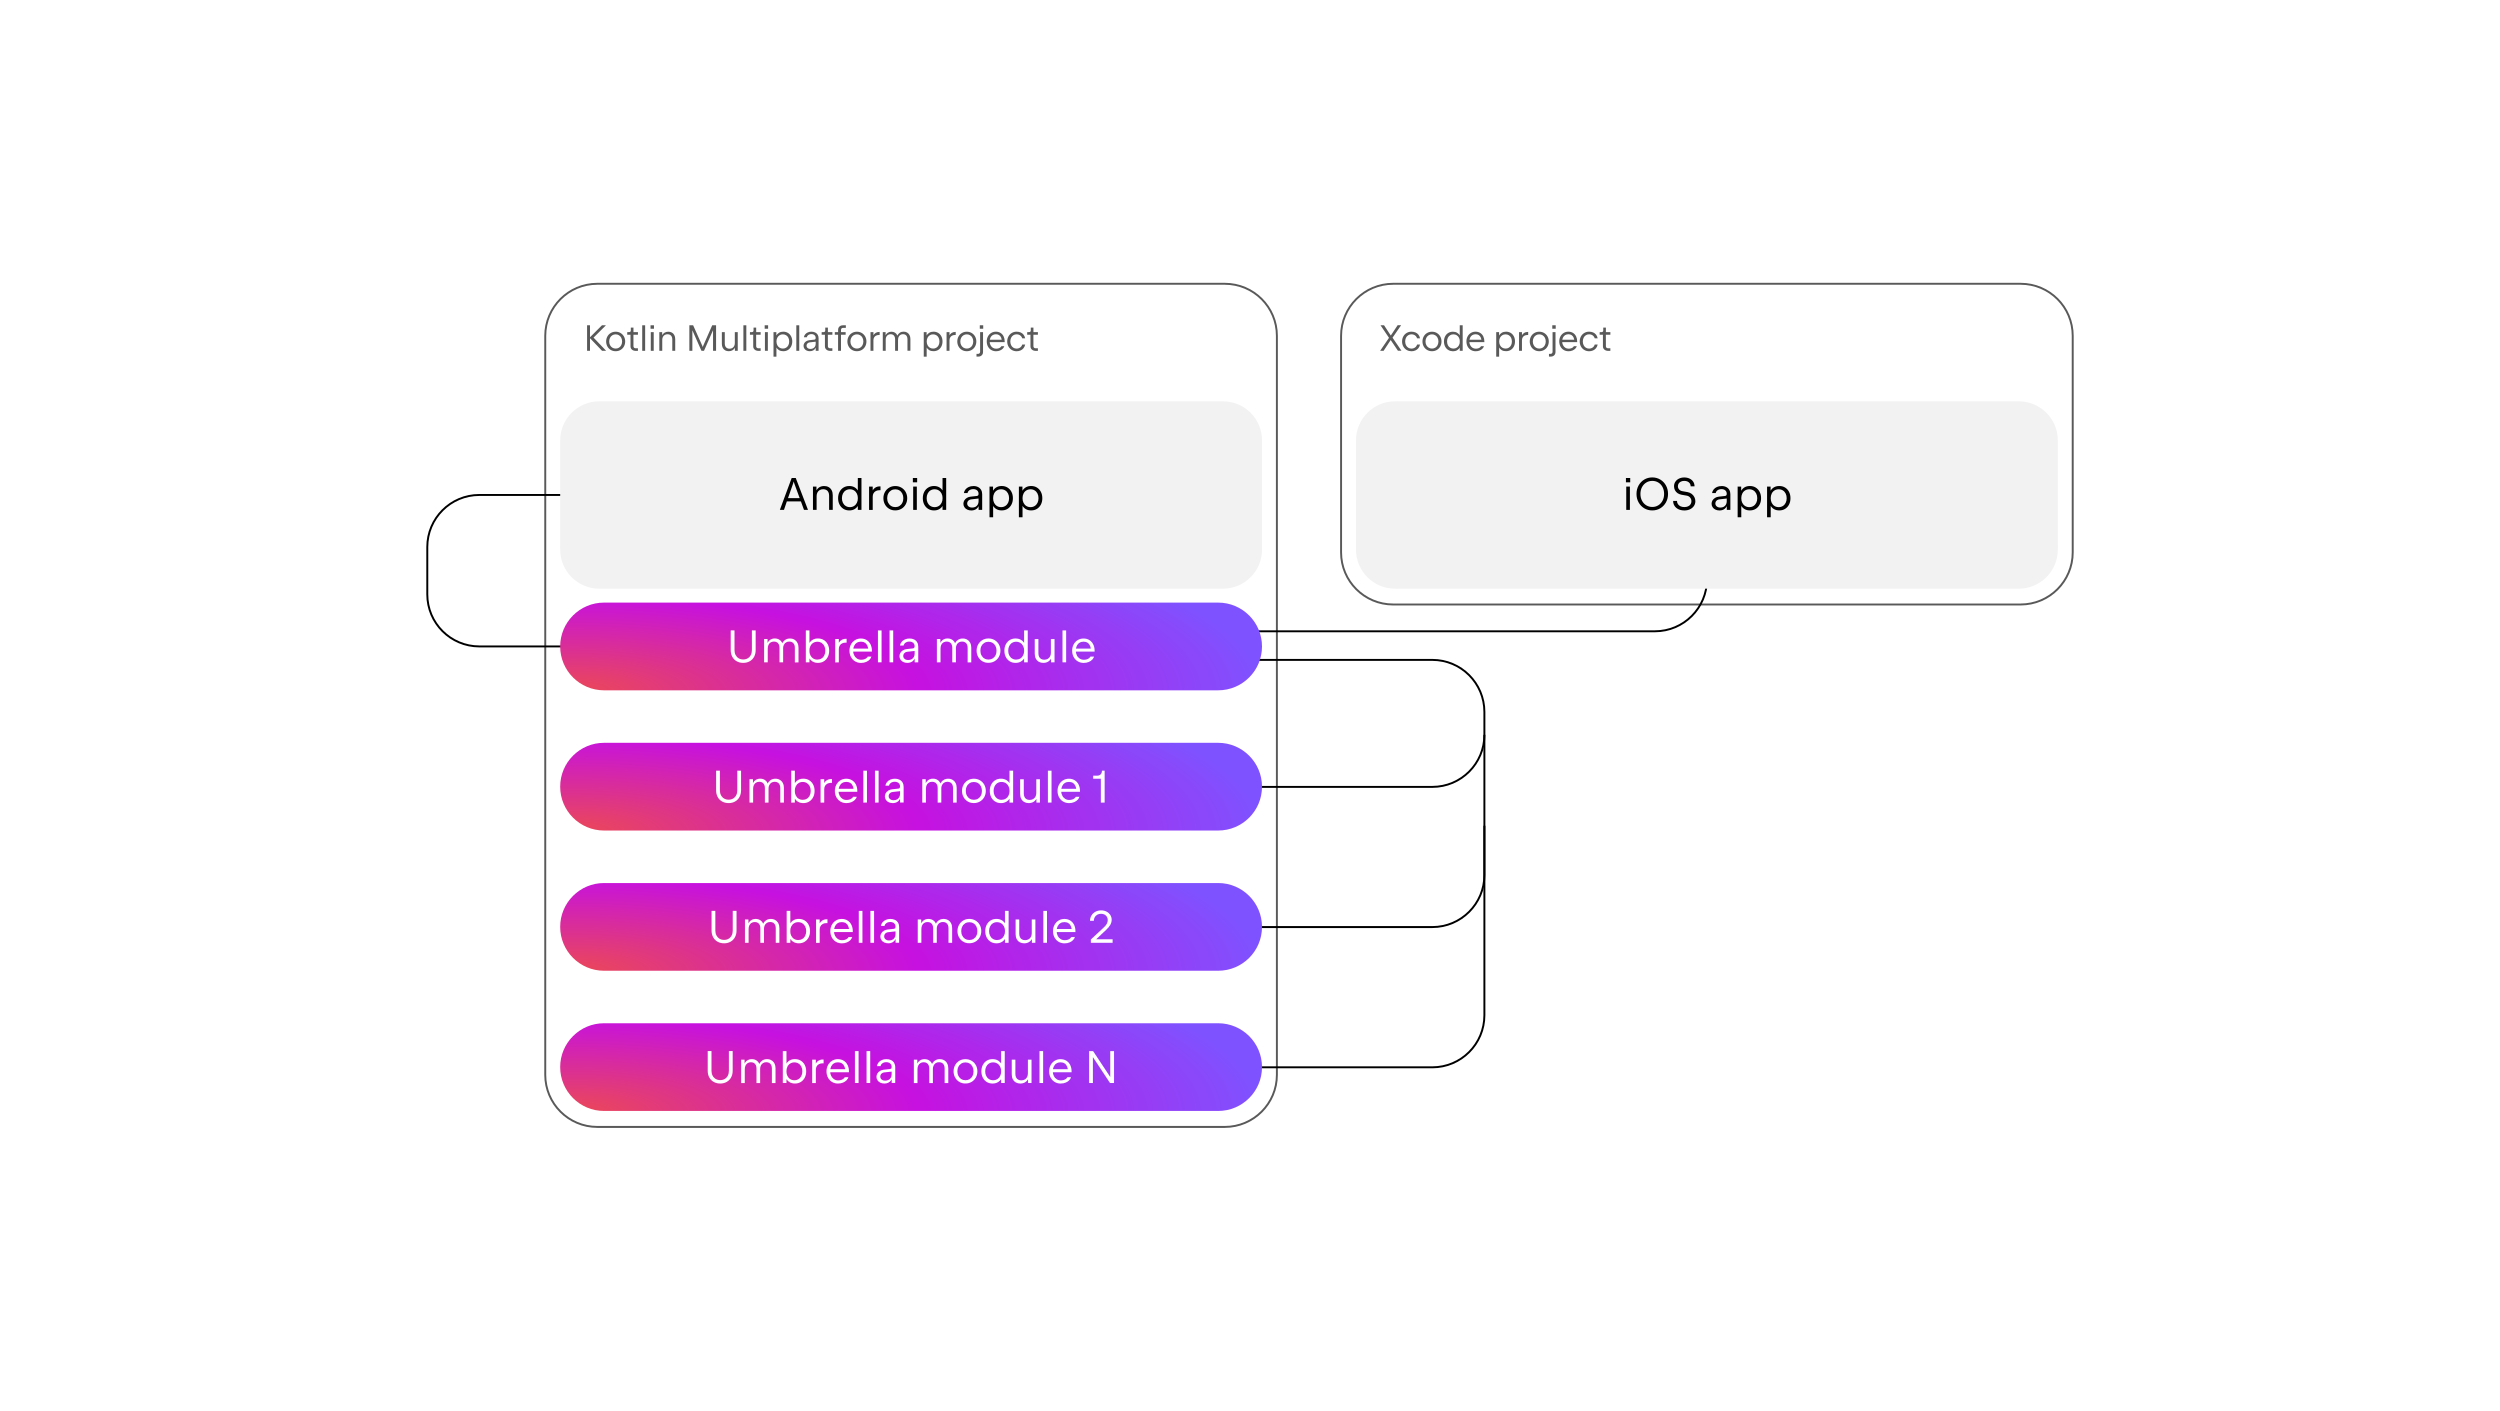 <?xml version="1.0" encoding="utf-8"?>
<!-- Generator: Adobe Illustrator 27.5.0, SVG Export Plug-In . SVG Version: 6.00 Build 0)  -->
<svg version="1.1" id="Layer_1" xmlns="http://www.w3.org/2000/svg" xmlns:xlink="http://www.w3.org/1999/xlink" x="0px" y="0px"
	 viewBox="0 0 700 395" style="enable-background:new 0 0 700 395;" xml:space="preserve">
<style type="text/css">
	.st0{fill:#FFFFFF;}
	.st1{fill:none;stroke:#000000;stroke-width:0.547;stroke-miterlimit:10;}
	.st2{fill:#F2F2F2;}
	.st3{fill:none;stroke:#595959;stroke-width:0.547;stroke-miterlimit:10;}
	.st4{fill:url(#SVGID_1_);}
	.st5{fill:url(#SVGID_00000049940975283510026400000001862934265951077276_);}
	.st6{fill:url(#SVGID_00000017503179695530473360000013359468585617194431_);}
	.st7{fill:#595959;}
	.st8{fill:url(#SVGID_00000173844603578220915380000016351867594652196225_);}
	.st9{fill:url(#SVGID_00000135670482605025638440000005185727243638026170_);}
	.st10{fill:url(#SVGID_00000034068865885348972830000002725589132482648716_);}
	.st11{fill:url(#SVGID_00000105388750631337379060000014670280547792930983_);}
	.st12{fill:url(#SVGID_00000127011510879768115650000005725831004352583070_);}
	.st13{fill:url(#SVGID_00000058560656281506610680000010172380490327980449_);}
	.st14{fill:url(#SVGID_00000093140286668617220260000013333466767316635064_);}
	.st15{fill:url(#SVGID_00000034785103132543049270000006551257324208336274_);}
	.st16{fill:url(#SVGID_00000056428389698290133570000002005067975200502172_);}
	.st17{fill:url(#SVGID_00000065792223283012806000000006302329017276412553_);}
	.st18{fill:url(#SVGID_00000020386820554833224960000002718750716265442204_);}
	.st19{fill:none;stroke:#000000;stroke-width:0.547;stroke-miterlimit:10;stroke-dasharray:1.5,2.5,1.5,2.5,1.5,2.5;}
	.st20{fill:url(#SVGID_00000094583254812606211840000014943457112698097803_);}
	.st21{fill:url(#SVGID_00000070802459951169542060000007998044583885235620_);}
	.st22{fill:url(#SVGID_00000026858420889202302140000017651883312234150277_);}
	.st23{fill:url(#SVGID_00000077301920413742531290000005216385467474494103_);}
	.st24{fill:url(#SVGID_00000136381424452390939260000018395590306877616059_);}
	.st25{fill:url(#SVGID_00000152982786564565051910000002629517617433089174_);}
	.st26{fill:url(#SVGID_00000111174613414894711530000002683758931622915219_);}
	.st27{fill:url(#SVGID_00000135688041278864487250000017469918364268936591_);}
	.st28{fill:url(#SVGID_00000176038234746362250040000008310753148917974659_);}
	.st29{fill:url(#SVGID_00000008847440229588567250000007193763547713864354_);}
	.st30{fill:url(#SVGID_00000171707824600913392490000014444328007276863636_);}
	.st31{fill:url(#SVGID_00000034808389655800089270000002397688028928507040_);}
	.st32{fill:url(#SVGID_00000096040954286195730380000004000347617334023612_);}
	.st33{fill:url(#SVGID_00000123425188939892566640000006210615561208412596_);}
	.st34{fill:url(#SVGID_00000090258773631566021640000003834032088026122673_);}
	.st35{fill:url(#SVGID_00000163775307267730710140000011875807733025997454_);}
	.st36{fill:url(#SVGID_00000039837884284715065130000006745310299122783125_);}
	.st37{fill:url(#SVGID_00000077320163061421228670000001184284505997117075_);}
	.st38{fill:url(#SVGID_00000046316186156841725770000015335523617702058120_);}
	.st39{fill:url(#SVGID_00000083795659175800249980000009336626804846261635_);}
	.st40{fill:url(#SVGID_00000073718775425465179680000017619096954409900976_);}
	.st41{fill:url(#SVGID_00000129886404751996066510000004586063948826807178_);}
	.st42{fill:#7F52FF;}
	.st43{opacity:0.35;}
	.st44{fill:url(#SVGID_00000070087103943734375010000013297186791314000297_);}
	.st45{fill:none;stroke:#000000;stroke-width:0.442;stroke-miterlimit:10;}
</style>
<rect class="st0" width="700" height="395"/>
<g>
	<g>
		<path class="st3" d="M565.78,79.46l-175.7,0c-8.05,0-14.58,6.53-14.58,14.58v60.64c0,8.05,6.53,14.58,14.58,14.58l175.7,0
			c8.05,0,14.58-6.53,14.58-14.58V94.04C580.37,85.99,573.84,79.46,565.78,79.46z"/>
		<g>
			<g>
				<path class="st7" d="M388.92,94.59l-2.38-3.52h0.99l1.68,2.56l0.22,0.31l0.35-0.53l1.56-2.35h0.97l-2.4,3.5l2.5,3.65h-0.99
					l-1.8-2.67l-0.23-0.33l-0.38,0.58l-1.6,2.43h-0.97L388.92,94.59z"/>
				<path class="st7" d="M393.86,97.99c-0.4-0.24-0.71-0.57-0.94-0.98c-0.23-0.42-0.34-0.88-0.34-1.4c0-0.51,0.11-0.98,0.34-1.4
					c0.23-0.42,0.54-0.74,0.94-0.98c0.4-0.24,0.84-0.36,1.34-0.36c0.42,0,0.79,0.07,1.13,0.21c0.33,0.14,0.61,0.35,0.83,0.63
					c0.22,0.28,0.37,0.63,0.45,1.03h-0.82c-0.08-0.25-0.19-0.46-0.35-0.63c-0.16-0.17-0.35-0.3-0.56-0.38
					c-0.21-0.08-0.44-0.12-0.68-0.12c-0.34,0-0.64,0.08-0.91,0.26c-0.27,0.17-0.48,0.41-0.62,0.71s-0.22,0.65-0.22,1.03
					c0,0.38,0.08,0.72,0.22,1.03c0.15,0.3,0.36,0.54,0.62,0.71c0.27,0.17,0.57,0.26,0.91,0.26c0.24,0,0.47-0.04,0.68-0.13
					c0.21-0.08,0.4-0.21,0.56-0.38s0.28-0.38,0.35-0.63h0.82c-0.08,0.39-0.23,0.73-0.46,1.02c-0.23,0.28-0.51,0.5-0.85,0.64
					c-0.34,0.15-0.71,0.22-1.11,0.22C394.71,98.34,394.26,98.23,393.86,97.99z"/>
				<path class="st7" d="M399.6,97.99c-0.41-0.24-0.73-0.56-0.96-0.98c-0.23-0.42-0.35-0.88-0.35-1.4c0-0.52,0.12-0.98,0.35-1.4
					s0.55-0.74,0.96-0.98s0.86-0.35,1.36-0.35c0.5,0,0.95,0.12,1.35,0.35c0.4,0.24,0.72,0.56,0.96,0.98
					c0.23,0.42,0.35,0.88,0.35,1.4c0,0.52-0.12,0.99-0.35,1.4c-0.23,0.42-0.55,0.74-0.96,0.98c-0.41,0.24-0.86,0.35-1.36,0.35
					C400.46,98.34,400.01,98.23,399.6,97.99z M401.88,97.35c0.27-0.17,0.49-0.4,0.64-0.7s0.24-0.65,0.24-1.04
					c0-0.39-0.08-0.74-0.24-1.04s-0.37-0.54-0.65-0.7c-0.27-0.17-0.58-0.25-0.92-0.25c-0.34,0-0.65,0.08-0.92,0.25
					c-0.28,0.17-0.49,0.4-0.65,0.7s-0.24,0.65-0.24,1.04c0,0.39,0.08,0.74,0.24,1.04s0.38,0.53,0.65,0.7s0.59,0.25,0.93,0.25
					C401.31,97.6,401.61,97.52,401.88,97.35z"/>
				<path class="st7" d="M405.52,98c-0.38-0.23-0.68-0.55-0.89-0.97c-0.21-0.42-0.32-0.89-0.32-1.42s0.11-1.01,0.32-1.42
					c0.21-0.42,0.51-0.74,0.89-0.97s0.81-0.34,1.3-0.34c0.45,0,0.85,0.1,1.19,0.3s0.61,0.48,0.8,0.84c0.19,0.36,0.29,0.78,0.3,1.25
					h-0.34v0.7h0.34c-0.01,0.47-0.11,0.89-0.3,1.25c-0.19,0.36-0.46,0.64-0.8,0.84c-0.34,0.2-0.74,0.3-1.19,0.3
					C406.33,98.34,405.9,98.23,405.52,98z M407.88,97.35c0.27-0.17,0.48-0.4,0.64-0.7s0.23-0.65,0.23-1.04
					c0-0.39-0.08-0.74-0.23-1.04c-0.15-0.3-0.36-0.54-0.64-0.7c-0.27-0.17-0.58-0.25-0.93-0.25c-0.35,0-0.66,0.08-0.92,0.25
					c-0.27,0.17-0.48,0.4-0.63,0.7c-0.15,0.3-0.22,0.65-0.22,1.04c0,0.39,0.08,0.74,0.22,1.04s0.36,0.54,0.63,0.7
					s0.58,0.25,0.92,0.25C407.3,97.61,407.61,97.52,407.88,97.35z M408.73,91.08h0.82v7.15h-0.82V91.08z"/>
				<path class="st7" d="M411.85,97.99c-0.39-0.23-0.7-0.56-0.92-0.98c-0.22-0.42-0.33-0.89-0.33-1.42c0-0.51,0.11-0.98,0.33-1.39
					c0.22-0.42,0.53-0.74,0.92-0.98c0.39-0.24,0.83-0.35,1.31-0.35c0.49,0,0.93,0.12,1.3,0.35c0.37,0.23,0.66,0.56,0.86,0.97
					c0.2,0.42,0.3,0.88,0.3,1.41v0.2h-4.22l0.01-0.22c0,0.4,0.08,0.75,0.24,1.06c0.16,0.31,0.37,0.55,0.64,0.73
					c0.27,0.17,0.58,0.26,0.92,0.26c0.23,0,0.44-0.03,0.64-0.08c0.2-0.06,0.37-0.14,0.51-0.24c0.14-0.11,0.26-0.23,0.33-0.38h0.82
					c-0.06,0.22-0.19,0.44-0.38,0.65c-0.2,0.22-0.46,0.4-0.8,0.55c-0.33,0.15-0.72,0.22-1.17,0.22
					C412.68,98.34,412.24,98.23,411.85,97.99z M411.42,95.13h3.4v0.46c0-0.4-0.06-0.75-0.19-1.05c-0.13-0.3-0.31-0.54-0.56-0.7
					c-0.25-0.17-0.54-0.25-0.89-0.25c-0.35,0-0.65,0.08-0.92,0.24c-0.27,0.16-0.47,0.39-0.62,0.69s-0.22,0.64-0.22,1.04
					L411.42,95.13z"/>
				<path class="st7" d="M419.74,93v1.02h0.02v5.85h-0.82V93H419.74z M420.5,98.05c-0.34-0.2-0.61-0.48-0.8-0.84
					c-0.19-0.36-0.29-0.77-0.3-1.25h0.34v-0.7h-0.34c0.01-0.47,0.11-0.89,0.3-1.25c0.19-0.36,0.46-0.64,0.8-0.84
					c0.34-0.2,0.74-0.3,1.19-0.3c0.49,0,0.92,0.12,1.3,0.34c0.38,0.23,0.67,0.55,0.89,0.97s0.32,0.89,0.32,1.42
					s-0.11,1.01-0.32,1.42s-0.51,0.74-0.89,0.97c-0.38,0.23-0.81,0.34-1.3,0.34C421.24,98.34,420.84,98.25,420.5,98.05z
					 M422.48,97.35c0.27-0.17,0.48-0.4,0.63-0.7c0.15-0.3,0.22-0.65,0.22-1.04c0-0.39-0.08-0.74-0.22-1.04
					c-0.15-0.3-0.36-0.54-0.63-0.7c-0.27-0.17-0.58-0.25-0.92-0.25c-0.35,0-0.66,0.08-0.93,0.25c-0.27,0.17-0.48,0.4-0.63,0.7
					c-0.15,0.3-0.23,0.65-0.23,1.04c0,0.39,0.08,0.74,0.23,1.04c0.15,0.3,0.36,0.54,0.63,0.7s0.58,0.25,0.93,0.25
					C421.91,97.61,422.21,97.52,422.48,97.35z"/>
				<path class="st7" d="M425.33,93h0.82v1.75l-0.34,0.51c0.01-0.47,0.1-0.88,0.26-1.23s0.38-0.62,0.66-0.8
					c0.28-0.19,0.61-0.28,0.98-0.28h0.18v0.85h-0.21c-0.31,0-0.58,0.06-0.81,0.18s-0.41,0.29-0.53,0.51
					c-0.12,0.22-0.19,0.48-0.19,0.77v2.97h-0.82V93z"/>
				<path class="st7" d="M429.64,97.99c-0.41-0.24-0.73-0.56-0.96-0.98c-0.23-0.42-0.35-0.88-0.35-1.4c0-0.52,0.12-0.98,0.35-1.4
					s0.55-0.74,0.96-0.98s0.86-0.35,1.36-0.35c0.5,0,0.95,0.12,1.35,0.35c0.4,0.24,0.72,0.56,0.96,0.98
					c0.23,0.42,0.35,0.88,0.35,1.4c0,0.52-0.12,0.99-0.35,1.4c-0.23,0.42-0.55,0.74-0.96,0.98c-0.41,0.24-0.86,0.35-1.36,0.35
					C430.5,98.34,430.05,98.23,429.64,97.99z M431.93,97.35c0.27-0.17,0.49-0.4,0.64-0.7s0.24-0.65,0.24-1.04
					c0-0.39-0.08-0.74-0.24-1.04s-0.37-0.54-0.65-0.7c-0.27-0.17-0.58-0.25-0.92-0.25c-0.34,0-0.65,0.08-0.92,0.25
					c-0.28,0.17-0.49,0.4-0.65,0.7s-0.24,0.65-0.24,1.04c0,0.39,0.08,0.74,0.24,1.04s0.38,0.53,0.65,0.7s0.59,0.25,0.93,0.25
					C431.35,97.6,431.65,97.52,431.93,97.35z"/>
				<path class="st7" d="M433.7,99.08h0.45c0.17,0,0.3-0.05,0.41-0.16c0.1-0.1,0.16-0.24,0.16-0.41V93h0.82v5.58
					c0,0.25-0.06,0.47-0.17,0.66c-0.11,0.19-0.27,0.34-0.47,0.45c-0.2,0.11-0.43,0.16-0.69,0.16h-0.5V99.08z M435.6,91.08v0.97
					h-0.96v-0.97H435.6z"/>
				<path class="st7" d="M437.84,97.99c-0.39-0.23-0.7-0.56-0.92-0.98c-0.22-0.42-0.33-0.89-0.33-1.42c0-0.51,0.11-0.98,0.33-1.39
					c0.22-0.42,0.53-0.74,0.92-0.98c0.39-0.24,0.83-0.35,1.31-0.35c0.49,0,0.93,0.12,1.3,0.35c0.37,0.23,0.66,0.56,0.86,0.97
					c0.2,0.42,0.3,0.88,0.3,1.41v0.2h-4.22l0.01-0.22c0,0.4,0.08,0.75,0.24,1.06c0.16,0.31,0.37,0.55,0.64,0.73
					c0.27,0.17,0.58,0.26,0.92,0.26c0.23,0,0.44-0.03,0.64-0.08c0.2-0.06,0.37-0.14,0.51-0.24c0.14-0.11,0.26-0.23,0.33-0.38h0.82
					c-0.06,0.22-0.19,0.44-0.38,0.65c-0.2,0.22-0.46,0.4-0.8,0.55c-0.33,0.15-0.72,0.22-1.17,0.22
					C438.67,98.34,438.23,98.23,437.84,97.99z M437.41,95.13h3.4v0.46c0-0.4-0.06-0.75-0.19-1.05c-0.13-0.3-0.31-0.54-0.56-0.7
					c-0.25-0.17-0.54-0.25-0.89-0.25c-0.35,0-0.65,0.08-0.92,0.24c-0.27,0.16-0.47,0.39-0.62,0.69s-0.22,0.64-0.22,1.04
					L437.41,95.13z"/>
				<path class="st7" d="M443.6,97.99c-0.4-0.24-0.71-0.57-0.94-0.98c-0.23-0.42-0.34-0.88-0.34-1.4c0-0.51,0.11-0.98,0.34-1.4
					c0.23-0.42,0.54-0.74,0.94-0.98c0.4-0.24,0.84-0.36,1.34-0.36c0.42,0,0.79,0.07,1.13,0.21c0.33,0.14,0.61,0.35,0.83,0.63
					c0.22,0.28,0.37,0.63,0.45,1.03h-0.82c-0.08-0.25-0.19-0.46-0.35-0.63c-0.16-0.17-0.35-0.3-0.56-0.38
					c-0.21-0.08-0.44-0.12-0.68-0.12c-0.34,0-0.64,0.08-0.91,0.26c-0.27,0.17-0.48,0.41-0.62,0.71s-0.22,0.65-0.22,1.03
					c0,0.38,0.08,0.72,0.22,1.03c0.15,0.3,0.36,0.54,0.62,0.71c0.27,0.17,0.57,0.26,0.91,0.26c0.24,0,0.47-0.04,0.68-0.13
					c0.21-0.08,0.4-0.21,0.56-0.38s0.28-0.38,0.35-0.63h0.82c-0.08,0.39-0.23,0.73-0.46,1.02c-0.23,0.28-0.51,0.5-0.85,0.64
					c-0.34,0.15-0.71,0.22-1.11,0.22C444.44,98.34,444,98.23,443.6,97.99z"/>
				<path class="st7" d="M449.47,98.06c-0.2-0.11-0.36-0.25-0.48-0.44s-0.17-0.4-0.17-0.63l0-3.27h-0.92l0.01-0.73h0.57
					c0.13,0,0.23-0.04,0.31-0.12c0.08-0.08,0.12-0.19,0.12-0.31v-0.84h0.74V93h1.26l-0.01,0.73h-1.26l0.01,3.22
					c0,0.16,0.05,0.29,0.16,0.4c0.11,0.11,0.24,0.16,0.4,0.16h0.69v0.73h-0.75C449.9,98.22,449.68,98.17,449.47,98.06z"/>
			</g>
		</g>
	</g>
	<g>
		<path class="st3" d="M342.95,79.46l-175.7,0c-8.05,0-14.58,6.53-14.58,14.58v206.92c0,8.05,6.53,14.58,14.58,14.58l175.7,0
			c8.05,0,14.58-6.53,14.58-14.58V94.04C357.54,85.99,351.01,79.46,342.95,79.46z"/>
		<g>
			<g>
				<path class="st7" d="M164.38,91.08h0.82v3.35l3.35-3.35h1.11l-3.47,3.45l3.53,3.7h-1.14l-3.38-3.53v3.53h-0.82V91.08z"/>
				<path class="st7" d="M171.03,97.99c-0.41-0.24-0.73-0.56-0.96-0.98c-0.23-0.42-0.35-0.88-0.35-1.4c0-0.52,0.12-0.98,0.35-1.4
					s0.55-0.74,0.96-0.98s0.86-0.35,1.36-0.35c0.5,0,0.95,0.12,1.35,0.35c0.4,0.24,0.72,0.56,0.96,0.98
					c0.23,0.42,0.35,0.88,0.35,1.4c0,0.52-0.12,0.99-0.35,1.4c-0.23,0.42-0.55,0.74-0.96,0.98c-0.41,0.24-0.86,0.35-1.36,0.35
					C171.88,98.34,171.43,98.23,171.03,97.99z M173.31,97.35c0.27-0.17,0.49-0.4,0.64-0.7s0.24-0.65,0.24-1.04
					c0-0.39-0.08-0.74-0.24-1.04s-0.37-0.54-0.65-0.7c-0.27-0.17-0.58-0.25-0.92-0.25c-0.34,0-0.65,0.08-0.92,0.25
					c-0.28,0.17-0.49,0.4-0.65,0.7s-0.24,0.65-0.24,1.04c0,0.39,0.08,0.74,0.24,1.04s0.38,0.53,0.65,0.7s0.59,0.25,0.93,0.25
					C172.73,97.6,173.04,97.52,173.31,97.35z"/>
				<path class="st7" d="M177.19,98.06c-0.2-0.11-0.36-0.25-0.48-0.44s-0.17-0.4-0.17-0.63l0-3.27h-0.92l0.01-0.73h0.57
					c0.13,0,0.23-0.04,0.31-0.12c0.08-0.08,0.12-0.19,0.12-0.31v-0.84h0.74V93h1.26l-0.01,0.73h-1.26l0.01,3.22
					c0,0.16,0.05,0.29,0.16,0.4c0.11,0.11,0.24,0.16,0.4,0.16h0.69v0.73h-0.75C177.62,98.22,177.39,98.17,177.19,98.06z"/>
				<path class="st7" d="M179.82,91.08h0.82v7.15h-0.82V91.08z"/>
				<path class="st7" d="M183.11,91.08v0.97h-0.96v-0.97H183.11z M182.22,93h0.82v5.23h-0.82V93z"/>
				<path class="st7" d="M184.62,93h0.79v2.26h-0.33c0-0.48,0.08-0.9,0.25-1.26s0.41-0.64,0.71-0.83c0.31-0.19,0.67-0.29,1.09-0.29
					c0.38,0,0.71,0.08,1,0.24c0.29,0.16,0.52,0.4,0.68,0.71c0.17,0.31,0.25,0.68,0.25,1.12v3.28h-0.82v-3.2
					c0-0.3-0.05-0.56-0.16-0.78c-0.11-0.21-0.26-0.38-0.46-0.49s-0.43-0.17-0.7-0.17c-0.29,0-0.55,0.06-0.78,0.19
					s-0.4,0.31-0.52,0.54c-0.12,0.23-0.19,0.5-0.19,0.8v3.1h-0.82V93z"/>
				<path class="st7" d="M193.02,91.08h1.06l2.56,5.73l0.13,0.36l0.13-0.36l2.52-5.73h1.08v7.15h-0.85v-5.65v-0.13l-2.53,5.78h-0.71
					l-2.55-5.75v0.1v5.65h-0.84V91.08z"/>
				<path class="st7" d="M206.56,98.22h-0.79v-2.26h0.33c0,0.48-0.08,0.9-0.25,1.26c-0.17,0.36-0.41,0.64-0.71,0.83
					c-0.31,0.19-0.67,0.29-1.09,0.29c-0.37,0-0.71-0.08-1-0.24s-0.52-0.4-0.68-0.71c-0.17-0.31-0.25-0.68-0.25-1.12V93h0.82v3.2
					c0,0.3,0.05,0.56,0.16,0.78c0.11,0.21,0.26,0.38,0.46,0.49c0.2,0.11,0.43,0.17,0.7,0.17c0.29,0,0.55-0.06,0.78-0.19
					c0.22-0.13,0.4-0.31,0.52-0.54c0.12-0.23,0.19-0.5,0.19-0.8V93h0.82V98.22z"/>
				<path class="st7" d="M208.15,91.08h0.82v7.15h-0.82V91.08z"/>
				<path class="st7" d="M211.55,98.06c-0.2-0.11-0.36-0.25-0.48-0.44s-0.17-0.4-0.17-0.63l0-3.27h-0.92l0.01-0.73h0.57
					c0.13,0,0.23-0.04,0.31-0.12c0.08-0.08,0.12-0.19,0.12-0.31v-0.84h0.74V93h1.26l-0.01,0.73h-1.26l0.01,3.22
					c0,0.16,0.05,0.29,0.16,0.4c0.11,0.11,0.24,0.16,0.4,0.16h0.69v0.73h-0.75C211.97,98.22,211.75,98.17,211.55,98.06z"/>
				<path class="st7" d="M215.07,91.08v0.97h-0.96v-0.97H215.07z M214.18,93H215v5.23h-0.82V93z"/>
				<path class="st7" d="M217.38,93v1.02h0.02v5.85h-0.82V93H217.38z M218.13,98.05c-0.34-0.2-0.61-0.48-0.8-0.84
					c-0.19-0.36-0.29-0.77-0.3-1.25h0.34v-0.7h-0.34c0.01-0.47,0.11-0.89,0.3-1.25c0.19-0.36,0.46-0.64,0.8-0.84
					c0.34-0.2,0.74-0.3,1.19-0.3c0.49,0,0.92,0.12,1.3,0.34c0.38,0.23,0.67,0.55,0.89,0.97s0.32,0.89,0.32,1.42
					s-0.11,1.01-0.32,1.42S221,97.77,220.62,98c-0.38,0.23-0.81,0.34-1.3,0.34C218.87,98.34,218.48,98.25,218.13,98.05z
					 M220.12,97.35c0.27-0.17,0.48-0.4,0.63-0.7c0.15-0.3,0.22-0.65,0.22-1.04c0-0.39-0.08-0.74-0.22-1.04
					c-0.15-0.3-0.36-0.54-0.63-0.7c-0.27-0.17-0.58-0.25-0.92-0.25c-0.35,0-0.66,0.08-0.93,0.25c-0.27,0.17-0.48,0.4-0.63,0.7
					c-0.15,0.3-0.23,0.65-0.23,1.04c0,0.39,0.08,0.74,0.23,1.04c0.15,0.3,0.36,0.54,0.63,0.7s0.58,0.25,0.93,0.25
					C219.54,97.61,219.85,97.52,220.12,97.35z"/>
				<path class="st7" d="M222.97,91.08h0.82v7.15h-0.82V91.08z"/>
				<path class="st7" d="M228.25,93.09c0.3,0.14,0.53,0.36,0.7,0.63s0.25,0.61,0.25,0.99v3.51h-0.8v-1.96h0.21
					c0,0.44-0.08,0.81-0.22,1.12c-0.15,0.31-0.36,0.55-0.64,0.71c-0.28,0.16-0.61,0.25-1,0.25c-0.33,0-0.63-0.06-0.9-0.19
					s-0.48-0.31-0.63-0.54c-0.15-0.23-0.23-0.49-0.23-0.78c0-0.27,0.07-0.52,0.21-0.75c0.14-0.23,0.34-0.42,0.59-0.56
					s0.53-0.24,0.84-0.27l1.39-0.15c0.12-0.01,0.21-0.06,0.27-0.14c0.06-0.08,0.1-0.2,0.1-0.36l0.06,1.07l-1.71,0.19
					c-0.18,0.02-0.33,0.07-0.47,0.16c-0.14,0.09-0.25,0.2-0.32,0.33c-0.08,0.14-0.12,0.29-0.12,0.45c0,0.18,0.05,0.33,0.14,0.47
					c0.09,0.14,0.22,0.24,0.39,0.32c0.17,0.08,0.36,0.11,0.57,0.11c0.29,0,0.55-0.06,0.77-0.18s0.39-0.29,0.51-0.5
					c0.12-0.22,0.18-0.47,0.18-0.75V94.6c0-0.21-0.05-0.39-0.15-0.55s-0.24-0.28-0.42-0.37s-0.38-0.13-0.62-0.13
					c-0.23,0-0.45,0.04-0.63,0.12s-0.34,0.19-0.45,0.32c-0.11,0.13-0.18,0.28-0.21,0.44h-0.82c0.04-0.3,0.16-0.56,0.35-0.8
					c0.19-0.24,0.44-0.42,0.75-0.56c0.31-0.14,0.65-0.2,1.02-0.2C227.6,92.87,227.95,92.95,228.25,93.09z"/>
				<path class="st7" d="M231.63,98.06c-0.2-0.11-0.36-0.25-0.48-0.44s-0.17-0.4-0.17-0.63l0-3.27h-0.92l0.01-0.73h0.57
					c0.13,0,0.23-0.04,0.31-0.12c0.08-0.08,0.12-0.19,0.12-0.31v-0.84h0.74V93h1.26l-0.01,0.73h-1.26l0.01,3.22
					c0,0.16,0.05,0.29,0.16,0.4c0.11,0.11,0.24,0.16,0.4,0.16h0.69v0.73h-0.75C232.05,98.22,231.83,98.17,231.63,98.06z"/>
				<path class="st7" d="M234.67,93.72h-0.92V93h0.92v-0.68c0-0.24,0.06-0.46,0.17-0.64c0.11-0.19,0.27-0.33,0.47-0.44
					c0.2-0.1,0.43-0.16,0.69-0.16h0.84v0.72h-0.79c-0.17,0-0.3,0.05-0.41,0.16c-0.1,0.1-0.16,0.24-0.16,0.41V93h1.3v0.73h-1.3v4.5
					h-0.82V93.72z"/>
				<path class="st7" d="M238.58,97.99c-0.41-0.24-0.73-0.56-0.96-0.98c-0.23-0.42-0.35-0.88-0.35-1.4c0-0.52,0.12-0.98,0.35-1.4
					s0.55-0.74,0.96-0.98s0.86-0.35,1.36-0.35c0.5,0,0.95,0.12,1.35,0.35c0.4,0.24,0.72,0.56,0.96,0.98
					c0.23,0.42,0.35,0.88,0.35,1.4c0,0.52-0.12,0.99-0.35,1.4c-0.23,0.42-0.55,0.74-0.96,0.98c-0.41,0.24-0.86,0.35-1.36,0.35
					C239.44,98.34,238.99,98.23,238.58,97.99z M240.86,97.35c0.27-0.17,0.49-0.4,0.64-0.7s0.24-0.65,0.24-1.04
					c0-0.39-0.08-0.74-0.24-1.04s-0.37-0.54-0.65-0.7c-0.27-0.17-0.58-0.25-0.92-0.25c-0.34,0-0.65,0.08-0.92,0.25
					c-0.28,0.17-0.49,0.4-0.65,0.7s-0.24,0.65-0.24,1.04c0,0.39,0.08,0.74,0.24,1.04s0.38,0.53,0.65,0.7s0.59,0.25,0.93,0.25
					C240.28,97.6,240.59,97.52,240.86,97.35z"/>
				<path class="st7" d="M243.74,93h0.82v1.75l-0.34,0.51c0.01-0.47,0.1-0.88,0.26-1.23s0.38-0.62,0.66-0.8
					c0.28-0.19,0.61-0.28,0.98-0.28h0.18v0.85h-0.21c-0.31,0-0.58,0.06-0.81,0.18s-0.41,0.29-0.53,0.51
					c-0.12,0.22-0.19,0.48-0.19,0.77v2.97h-0.82V93z"/>
				<path class="st7" d="M247.18,93h0.79v2.26h-0.28c0-0.49,0.08-0.91,0.23-1.27c0.15-0.36,0.37-0.63,0.66-0.82
					c0.29-0.19,0.63-0.29,1.02-0.29c0.37,0,0.7,0.08,0.97,0.25s0.5,0.41,0.65,0.72c0.15,0.31,0.23,0.67,0.23,1.08v3.3h-0.82v-3.26
					c0-0.29-0.05-0.53-0.15-0.74s-0.24-0.37-0.42-0.48s-0.41-0.17-0.67-0.17c-0.28,0-0.53,0.06-0.74,0.19s-0.37,0.31-0.49,0.54
					S248,94.81,248,95.12v3.1h-0.82V93z M253.94,94.22c-0.1-0.21-0.24-0.37-0.42-0.48s-0.41-0.17-0.67-0.17
					c-0.28,0-0.52,0.06-0.73,0.19c-0.21,0.13-0.38,0.31-0.49,0.54c-0.12,0.23-0.17,0.51-0.17,0.82l-0.46,0.13
					c0-0.47,0.08-0.88,0.25-1.25c0.16-0.36,0.4-0.64,0.7-0.84s0.66-0.3,1.06-0.3c0.37,0,0.7,0.08,0.99,0.25
					c0.29,0.17,0.51,0.41,0.67,0.72c0.16,0.31,0.24,0.67,0.24,1.08v3.3h-0.82v-3.26C254.08,94.67,254.03,94.43,253.94,94.22z"/>
				<path class="st7" d="M259.45,93v1.02h0.02v5.85h-0.82V93H259.45z M260.2,98.05c-0.34-0.2-0.61-0.48-0.8-0.84
					c-0.19-0.36-0.29-0.77-0.3-1.25h0.34v-0.7h-0.34c0.01-0.47,0.11-0.89,0.3-1.25c0.19-0.36,0.46-0.64,0.8-0.84
					c0.34-0.2,0.74-0.3,1.19-0.3c0.49,0,0.92,0.12,1.3,0.34c0.38,0.23,0.67,0.55,0.89,0.97s0.32,0.89,0.32,1.42
					s-0.11,1.01-0.32,1.42s-0.51,0.74-0.89,0.97c-0.38,0.23-0.81,0.34-1.3,0.34C260.94,98.34,260.55,98.25,260.2,98.05z
					 M262.19,97.35c0.27-0.17,0.48-0.4,0.63-0.7c0.15-0.3,0.22-0.65,0.22-1.04c0-0.39-0.08-0.74-0.22-1.04
					c-0.15-0.3-0.36-0.54-0.63-0.7c-0.27-0.17-0.58-0.25-0.92-0.25c-0.35,0-0.66,0.08-0.93,0.25c-0.27,0.17-0.48,0.4-0.63,0.7
					c-0.15,0.3-0.23,0.65-0.23,1.04c0,0.39,0.08,0.74,0.23,1.04c0.15,0.3,0.36,0.54,0.63,0.7s0.58,0.25,0.93,0.25
					C261.61,97.61,261.92,97.52,262.19,97.35z"/>
				<path class="st7" d="M265.04,93h0.82v1.75l-0.34,0.51c0.01-0.47,0.1-0.88,0.26-1.23s0.38-0.62,0.66-0.8
					c0.28-0.19,0.61-0.28,0.98-0.28h0.18v0.85h-0.21c-0.31,0-0.58,0.06-0.81,0.18s-0.41,0.29-0.53,0.51
					c-0.12,0.22-0.19,0.48-0.19,0.77v2.97h-0.82V93z"/>
				<path class="st7" d="M269.35,97.99c-0.41-0.24-0.73-0.56-0.96-0.98c-0.23-0.42-0.35-0.88-0.35-1.4c0-0.52,0.12-0.98,0.35-1.4
					s0.55-0.74,0.96-0.98s0.86-0.35,1.36-0.35c0.5,0,0.95,0.12,1.35,0.35c0.4,0.24,0.72,0.56,0.96,0.98
					c0.23,0.42,0.35,0.88,0.35,1.4c0,0.52-0.12,0.99-0.35,1.4c-0.23,0.42-0.55,0.74-0.96,0.98c-0.41,0.24-0.86,0.35-1.36,0.35
					C270.2,98.34,269.75,98.23,269.35,97.99z M271.63,97.35c0.27-0.17,0.49-0.4,0.64-0.7s0.24-0.65,0.24-1.04
					c0-0.39-0.08-0.74-0.24-1.04s-0.37-0.54-0.65-0.7c-0.27-0.17-0.58-0.25-0.92-0.25c-0.34,0-0.65,0.08-0.92,0.25
					c-0.28,0.17-0.49,0.4-0.65,0.7s-0.24,0.65-0.24,1.04c0,0.39,0.08,0.74,0.24,1.04s0.38,0.53,0.65,0.7s0.59,0.25,0.93,0.25
					C271.05,97.6,271.36,97.52,271.63,97.35z"/>
				<path class="st7" d="M273.41,99.08h0.45c0.17,0,0.3-0.05,0.41-0.16c0.1-0.1,0.16-0.24,0.16-0.41V93h0.82v5.58
					c0,0.25-0.06,0.47-0.17,0.66c-0.11,0.19-0.27,0.34-0.47,0.45c-0.2,0.11-0.43,0.16-0.69,0.16h-0.5V99.08z M275.3,91.08v0.97
					h-0.96v-0.97H275.3z"/>
				<path class="st7" d="M277.54,97.99c-0.39-0.23-0.7-0.56-0.92-0.98c-0.22-0.42-0.33-0.89-0.33-1.42c0-0.51,0.11-0.98,0.33-1.39
					c0.22-0.42,0.53-0.74,0.92-0.98c0.39-0.24,0.83-0.35,1.31-0.35c0.49,0,0.93,0.12,1.3,0.35c0.37,0.23,0.66,0.56,0.86,0.97
					c0.2,0.42,0.3,0.88,0.3,1.41v0.2h-4.22l0.01-0.22c0,0.4,0.08,0.75,0.24,1.06c0.16,0.31,0.37,0.55,0.64,0.73
					c0.27,0.17,0.58,0.26,0.92,0.26c0.23,0,0.44-0.03,0.64-0.08c0.2-0.06,0.37-0.14,0.51-0.24c0.14-0.11,0.26-0.23,0.33-0.38h0.82
					c-0.06,0.22-0.19,0.44-0.38,0.65c-0.2,0.22-0.46,0.4-0.8,0.55c-0.33,0.15-0.72,0.22-1.17,0.22
					C278.38,98.34,277.94,98.23,277.54,97.99z M277.11,95.13h3.4v0.46c0-0.4-0.06-0.75-0.19-1.05c-0.13-0.3-0.31-0.54-0.56-0.7
					c-0.25-0.17-0.54-0.25-0.89-0.25c-0.35,0-0.65,0.08-0.92,0.24c-0.27,0.16-0.47,0.39-0.62,0.69s-0.22,0.64-0.22,1.04
					L277.11,95.13z"/>
				<path class="st7" d="M283.3,97.99c-0.4-0.24-0.71-0.57-0.94-0.98c-0.23-0.42-0.34-0.88-0.34-1.4c0-0.51,0.11-0.98,0.34-1.4
					c0.23-0.42,0.54-0.74,0.94-0.98c0.4-0.24,0.84-0.36,1.34-0.36c0.42,0,0.79,0.07,1.13,0.21c0.33,0.14,0.61,0.35,0.83,0.63
					c0.22,0.28,0.37,0.63,0.45,1.03h-0.82c-0.08-0.25-0.19-0.46-0.35-0.63c-0.16-0.17-0.35-0.3-0.56-0.38
					c-0.21-0.08-0.44-0.12-0.68-0.12c-0.34,0-0.64,0.08-0.91,0.26c-0.27,0.17-0.48,0.41-0.62,0.71s-0.22,0.65-0.22,1.03
					c0,0.38,0.08,0.72,0.22,1.03c0.15,0.3,0.36,0.54,0.62,0.71c0.27,0.17,0.57,0.26,0.91,0.26c0.24,0,0.47-0.04,0.68-0.13
					c0.21-0.08,0.4-0.21,0.56-0.38s0.28-0.38,0.35-0.63h0.82c-0.08,0.39-0.23,0.73-0.46,1.02c-0.23,0.28-0.51,0.5-0.85,0.64
					c-0.34,0.15-0.71,0.22-1.11,0.22C284.15,98.34,283.7,98.23,283.3,97.99z"/>
				<path class="st7" d="M289.18,98.06c-0.2-0.11-0.36-0.25-0.48-0.44s-0.17-0.4-0.17-0.63l0-3.27h-0.92l0.01-0.73h0.57
					c0.13,0,0.23-0.04,0.31-0.12c0.08-0.08,0.12-0.19,0.12-0.31v-0.84h0.74V93h1.26l-0.01,0.73h-1.26l0.01,3.22
					c0,0.16,0.05,0.29,0.16,0.4c0.11,0.11,0.24,0.16,0.4,0.16h0.69v0.73h-0.75C289.61,98.22,289.38,98.17,289.18,98.06z"/>
			</g>
		</g>
	</g>
	<g>
		<g>
			<path class="st1" d="M345.52,298.85l55.53,0c8.05,0,14.58-6.53,14.58-14.58l0-53.06"/>
			<path class="st1" d="M345.52,220.33l55.53,0c8.05,0,14.58-6.53,14.58-14.58"/>
			<path class="st1" d="M345.52,176.76l117.86,0c8.05,0,14.58-6.53,14.58-14.58l0-8.74"/>
			<g>
				<path class="st1" d="M345.52,184.77l55.53,0c8.05,0,14.58,6.53,14.58,14.58l0,1.46l0,44.19c0,8.05-6.53,14.58-14.58,14.58
					l-55.53,0"/>
			</g>
		</g>
		<g>
			<path class="st1" d="M189.75,138.59l-55.53,0c-8.05,0-14.58,6.53-14.58,14.58l0,13.25c0,8.05,6.53,14.58,14.58,14.58l65.02,0"/>
		</g>
	</g>
	<g>
		<g>
			<g>
				<g>
					<g>
						<path class="st2" d="M565.25,112.37H390.61c-6.04,0-10.94,4.9-10.94,10.94v30.58c0,6.04,4.9,10.94,10.94,10.94h174.64
							c6.04,0,10.94-4.9,10.94-10.94V123.3C576.19,117.26,571.29,112.37,565.25,112.37z"/>
					</g>
				</g>
			</g>
			<g>
				<g>
					<path d="M456.46,133.84v1.21h-1.2v-1.21H456.46z M455.35,136.24h1.02v6.53h-1.02V136.24z"/>
					<path d="M460.39,142.32c-0.67-0.4-1.2-0.96-1.59-1.66c-0.39-0.7-0.58-1.49-0.58-2.36c0-0.87,0.19-1.65,0.58-2.36
						c0.39-0.7,0.92-1.26,1.59-1.66s1.42-0.6,2.25-0.6c0.82,0,1.57,0.2,2.24,0.6c0.67,0.4,1.21,0.96,1.59,1.66
						c0.39,0.7,0.58,1.49,0.58,2.36c0,0.87-0.19,1.65-0.58,2.36c-0.39,0.7-0.92,1.26-1.59,1.66c-0.67,0.4-1.42,0.6-2.24,0.6
						C461.81,142.92,461.06,142.72,460.39,142.32z M464.33,141.48c0.51-0.31,0.9-0.75,1.19-1.3s0.43-1.18,0.43-1.88
						c0-0.7-0.14-1.33-0.42-1.88c-0.28-0.56-0.68-0.99-1.18-1.3s-1.08-0.47-1.71-0.47c-0.63,0-1.2,0.16-1.7,0.47
						c-0.5,0.31-0.9,0.75-1.19,1.3s-0.43,1.18-0.43,1.88c0,0.7,0.14,1.33,0.43,1.88c0.29,0.55,0.68,0.99,1.19,1.3
						s1.07,0.47,1.7,0.47C463.26,141.95,463.82,141.8,464.33,141.48z"/>
					<path d="M469.97,142.59c-0.47-0.23-0.84-0.54-1.1-0.94c-0.26-0.4-0.39-0.87-0.39-1.39h1.08c0,0.34,0.08,0.63,0.26,0.89
						c0.17,0.26,0.41,0.46,0.72,0.61c0.31,0.15,0.67,0.22,1.07,0.22c0.4,0,0.74-0.07,1.04-0.2c0.3-0.13,0.53-0.32,0.7-0.57
						c0.16-0.24,0.25-0.53,0.25-0.85c0-0.4-0.12-0.75-0.36-1.04c-0.24-0.29-0.56-0.47-0.96-0.54l-1.44-0.25
						c-0.43-0.08-0.81-0.23-1.13-0.45c-0.32-0.23-0.56-0.51-0.73-0.84c-0.17-0.34-0.25-0.7-0.25-1.1c0-0.46,0.12-0.88,0.37-1.25
						c0.24-0.37,0.58-0.66,1.02-0.88c0.44-0.21,0.93-0.32,1.47-0.32c0.56,0,1.06,0.11,1.5,0.32s0.78,0.5,1.02,0.88
						c0.24,0.37,0.36,0.8,0.36,1.28h-1.08c0-0.29-0.07-0.56-0.22-0.79c-0.15-0.23-0.36-0.41-0.63-0.54
						c-0.27-0.13-0.58-0.19-0.93-0.19c-0.35,0-0.67,0.06-0.94,0.19c-0.27,0.12-0.48,0.3-0.63,0.52c-0.15,0.23-0.23,0.49-0.23,0.78
						c0,0.35,0.11,0.66,0.34,0.91c0.23,0.26,0.53,0.42,0.9,0.48l1.47,0.26c0.42,0.08,0.8,0.24,1.14,0.49
						c0.33,0.25,0.59,0.56,0.77,0.92c0.18,0.36,0.27,0.75,0.27,1.15c0,0.48-0.13,0.92-0.39,1.31c-0.26,0.39-0.62,0.7-1.09,0.93
						s-1,0.34-1.59,0.34C470.98,142.92,470.44,142.81,469.97,142.59z"/>
					<path d="M483.32,136.36c0.37,0.18,0.66,0.44,0.87,0.79c0.21,0.35,0.31,0.76,0.31,1.23v4.39h-1v-2.44h0.27
						c0,0.54-0.09,1.01-0.28,1.4s-0.46,0.69-0.8,0.89s-0.76,0.31-1.24,0.31c-0.42,0-0.79-0.08-1.13-0.24s-0.6-0.38-0.79-0.67
						c-0.19-0.28-0.29-0.61-0.29-0.97c0-0.34,0.09-0.65,0.26-0.94c0.18-0.29,0.42-0.52,0.73-0.71s0.66-0.3,1.06-0.34l1.74-0.19
						c0.14-0.02,0.26-0.08,0.34-0.18c0.08-0.1,0.12-0.25,0.12-0.45l0.08,1.34l-2.14,0.24c-0.22,0.03-0.42,0.09-0.59,0.2
						c-0.17,0.11-0.31,0.24-0.4,0.41c-0.1,0.17-0.14,0.36-0.14,0.56c0,0.22,0.06,0.42,0.18,0.59c0.12,0.17,0.28,0.3,0.49,0.4
						c0.21,0.1,0.45,0.14,0.71,0.14c0.37,0,0.69-0.07,0.96-0.22s0.49-0.36,0.63-0.63c0.15-0.27,0.22-0.58,0.22-0.93v-2.08
						c0-0.26-0.06-0.49-0.18-0.69c-0.12-0.2-0.3-0.35-0.52-0.46s-0.48-0.16-0.78-0.16c-0.29,0-0.56,0.05-0.79,0.15
						c-0.23,0.1-0.42,0.23-0.56,0.4c-0.14,0.17-0.23,0.35-0.26,0.55h-1.02c0.05-0.37,0.2-0.7,0.44-1c0.24-0.3,0.55-0.53,0.93-0.7
						s0.81-0.25,1.27-0.25C482.51,136.08,482.94,136.17,483.32,136.36z"/>
					<path d="M487.53,136.24v1.28h0.03v7.31h-1.02v-8.59H487.53z M488.48,142.55c-0.43-0.25-0.76-0.6-1-1.05
						c-0.24-0.45-0.36-0.97-0.37-1.56h0.42v-0.88h-0.42c0.01-0.59,0.13-1.11,0.37-1.56s0.58-0.8,1-1.05s0.93-0.37,1.49-0.37
						c0.61,0,1.15,0.14,1.62,0.43c0.47,0.29,0.84,0.69,1.11,1.21c0.27,0.52,0.4,1.11,0.4,1.78c0,0.67-0.13,1.26-0.4,1.78
						s-0.64,0.92-1.11,1.21c-0.47,0.29-1.01,0.43-1.62,0.43C489.4,142.92,488.91,142.8,488.48,142.55z M490.96,141.68
						c0.34-0.21,0.6-0.5,0.79-0.88c0.19-0.38,0.28-0.81,0.28-1.3c0-0.49-0.09-0.92-0.28-1.3c-0.19-0.38-0.45-0.67-0.79-0.88
						s-0.72-0.32-1.16-0.32c-0.44,0-0.83,0.11-1.17,0.32c-0.34,0.21-0.61,0.5-0.79,0.88c-0.19,0.38-0.28,0.81-0.28,1.3
						c0,0.49,0.09,0.92,0.28,1.3c0.19,0.38,0.45,0.67,0.79,0.88c0.34,0.21,0.73,0.32,1.17,0.32
						C490.24,142,490.62,141.89,490.96,141.68z"/>
					<path d="M495.77,136.24v1.28h0.03v7.31h-1.02v-8.59H495.77z M496.71,142.55c-0.43-0.25-0.76-0.6-1-1.05
						c-0.24-0.45-0.36-0.97-0.37-1.56h0.42v-0.88h-0.42c0.01-0.59,0.13-1.11,0.37-1.56s0.58-0.8,1-1.05s0.93-0.37,1.49-0.37
						c0.61,0,1.15,0.14,1.62,0.43c0.47,0.29,0.84,0.69,1.11,1.21c0.27,0.52,0.4,1.11,0.4,1.78c0,0.67-0.13,1.26-0.4,1.78
						s-0.64,0.92-1.11,1.21c-0.47,0.29-1.01,0.43-1.62,0.43C497.64,142.92,497.14,142.8,496.71,142.55z M499.2,141.68
						c0.34-0.21,0.6-0.5,0.79-0.88c0.19-0.38,0.28-0.81,0.28-1.3c0-0.49-0.09-0.92-0.28-1.3c-0.19-0.38-0.45-0.67-0.79-0.88
						s-0.72-0.32-1.16-0.32c-0.44,0-0.83,0.11-1.17,0.32c-0.34,0.21-0.61,0.5-0.79,0.88c-0.19,0.38-0.28,0.81-0.28,1.3
						c0,0.49,0.09,0.92,0.28,1.3c0.19,0.38,0.45,0.67,0.79,0.88c0.34,0.21,0.73,0.32,1.17,0.32
						C498.48,142,498.86,141.89,499.2,141.68z"/>
				</g>
			</g>
		</g>
	</g>
	<g>
		<g>
			<g>
				<g>
					<path class="st2" d="M342.43,112.37H167.79c-6.04,0-10.94,4.9-10.94,10.94v30.58c0,6.04,4.9,10.94,10.94,10.94h174.64
						c6.04,0,10.94-4.9,10.94-10.94V123.3C353.36,117.26,348.47,112.37,342.43,112.37z"/>
				</g>
			</g>
		</g>
		<g>
			<g>
				<path d="M221.67,133.84h1.14l3.43,8.93h-1.12l-0.86-2.37h-3.95l-0.8,2.37h-1.15L221.67,133.84z M223.91,139.48l-1.52-4.15
					l-0.15-0.54l-0.15,0.54l-1.45,4.15H223.91z"/>
				<path d="M227.63,136.24h0.98v2.83h-0.41c0-0.6,0.1-1.13,0.31-1.58c0.21-0.45,0.51-0.79,0.89-1.04c0.39-0.24,0.84-0.36,1.37-0.36
					c0.47,0,0.88,0.1,1.24,0.3c0.36,0.2,0.65,0.49,0.85,0.88c0.21,0.39,0.31,0.86,0.31,1.4v4.1h-1.02v-4c0-0.38-0.07-0.7-0.2-0.97
					c-0.13-0.27-0.32-0.47-0.57-0.61c-0.25-0.14-0.54-0.21-0.88-0.21c-0.37,0-0.69,0.08-0.97,0.24c-0.28,0.16-0.5,0.39-0.65,0.68
					s-0.23,0.62-0.23,1v3.87h-1.02V136.24z"/>
				<path d="M236.18,142.49c-0.47-0.29-0.84-0.69-1.11-1.21s-0.4-1.11-0.4-1.78c0-0.67,0.13-1.26,0.4-1.78
					c0.27-0.52,0.64-0.92,1.11-1.21s1.02-0.43,1.62-0.43c0.56,0,1.06,0.12,1.49,0.37s0.76,0.6,1,1.05s0.36,0.97,0.37,1.56h-0.42
					v0.88h0.42c-0.01,0.59-0.13,1.11-0.37,1.56c-0.24,0.45-0.58,0.8-1,1.05c-0.43,0.25-0.92,0.37-1.49,0.37
					C237.19,142.92,236.65,142.78,236.18,142.49z M239.13,141.68c0.34-0.21,0.6-0.5,0.79-0.88s0.28-0.81,0.28-1.3
					c0-0.49-0.09-0.92-0.28-1.3s-0.45-0.67-0.79-0.88c-0.34-0.21-0.73-0.32-1.17-0.32c-0.43,0-0.82,0.11-1.15,0.32
					c-0.34,0.21-0.6,0.5-0.79,0.88s-0.28,0.81-0.28,1.3c0,0.49,0.09,0.92,0.28,1.3s0.45,0.67,0.79,0.88
					c0.34,0.21,0.72,0.32,1.15,0.32C238.4,142,238.79,141.89,239.13,141.68z M240.19,133.84h1.02v8.93h-1.02V133.84z"/>
				<path d="M243.34,136.24h1.02v2.19l-0.43,0.64c0.02-0.59,0.12-1.1,0.32-1.53c0.2-0.44,0.47-0.77,0.83-1
					c0.35-0.23,0.76-0.35,1.23-0.35h0.23v1.07h-0.27c-0.39,0-0.73,0.07-1.01,0.22s-0.51,0.36-0.67,0.63s-0.23,0.6-0.23,0.97v3.71
					h-1.02V136.24z"/>
				<path d="M248.99,142.48c-0.51-0.3-0.91-0.7-1.2-1.23c-0.29-0.52-0.44-1.1-0.44-1.75s0.15-1.23,0.44-1.75
					c0.29-0.52,0.69-0.93,1.2-1.22c0.51-0.3,1.08-0.44,1.7-0.44s1.18,0.15,1.69,0.44c0.51,0.3,0.91,0.7,1.2,1.22s0.44,1.1,0.44,1.75
					s-0.15,1.24-0.44,1.75c-0.29,0.52-0.69,0.93-1.2,1.22c-0.51,0.3-1.07,0.44-1.7,0.44C250.06,142.92,249.5,142.78,248.99,142.48z
					 M251.84,141.68c0.34-0.21,0.61-0.5,0.8-0.88c0.2-0.38,0.29-0.81,0.29-1.3c0-0.49-0.1-0.92-0.29-1.3
					c-0.2-0.38-0.46-0.67-0.81-0.88c-0.34-0.21-0.73-0.31-1.15-0.31c-0.43,0-0.81,0.1-1.16,0.31c-0.34,0.21-0.62,0.5-0.81,0.88
					c-0.2,0.38-0.3,0.81-0.3,1.3c0,0.49,0.1,0.92,0.3,1.3c0.2,0.38,0.47,0.67,0.82,0.88s0.73,0.31,1.16,0.31
					C251.12,141.99,251.5,141.89,251.84,141.68z"/>
				<path d="M256.8,133.84v1.21h-1.2v-1.21H256.8z M255.69,136.24h1.02v6.53h-1.02V136.24z"/>
				<path d="M259.9,142.49c-0.47-0.29-0.84-0.69-1.11-1.21s-0.4-1.11-0.4-1.78c0-0.67,0.13-1.26,0.4-1.78
					c0.27-0.52,0.64-0.92,1.11-1.21s1.02-0.43,1.62-0.43c0.56,0,1.06,0.12,1.49,0.37s0.76,0.6,1,1.05s0.36,0.97,0.37,1.56h-0.42
					v0.88h0.42c-0.01,0.59-0.13,1.11-0.37,1.56c-0.24,0.45-0.58,0.8-1,1.05c-0.43,0.25-0.92,0.37-1.49,0.37
					C260.91,142.92,260.37,142.78,259.9,142.49z M262.85,141.68c0.34-0.21,0.6-0.5,0.79-0.88s0.28-0.81,0.28-1.3
					c0-0.49-0.09-0.92-0.28-1.3s-0.45-0.67-0.79-0.88c-0.34-0.21-0.73-0.32-1.17-0.32c-0.43,0-0.82,0.11-1.15,0.32
					c-0.34,0.21-0.6,0.5-0.79,0.88s-0.28,0.81-0.28,1.3c0,0.49,0.09,0.92,0.28,1.3s0.45,0.67,0.79,0.88
					c0.34,0.21,0.72,0.32,1.15,0.32C262.12,142,262.51,141.89,262.85,141.68z M263.91,133.84h1.02v8.93h-1.02V133.84z"/>
				<path d="M273.83,136.36c0.37,0.18,0.66,0.44,0.87,0.79c0.21,0.35,0.31,0.76,0.31,1.23v4.39h-1v-2.44h0.27
					c0,0.54-0.09,1.01-0.28,1.4s-0.46,0.69-0.8,0.89s-0.76,0.31-1.24,0.31c-0.42,0-0.79-0.08-1.13-0.24s-0.6-0.38-0.79-0.67
					c-0.19-0.28-0.29-0.61-0.29-0.97c0-0.34,0.09-0.65,0.26-0.94c0.18-0.29,0.42-0.52,0.73-0.71s0.66-0.3,1.06-0.34l1.74-0.19
					c0.14-0.02,0.26-0.08,0.34-0.18c0.08-0.1,0.12-0.25,0.12-0.45l0.08,1.34l-2.14,0.24c-0.22,0.03-0.42,0.09-0.59,0.2
					c-0.17,0.11-0.31,0.24-0.4,0.41c-0.1,0.17-0.14,0.36-0.14,0.56c0,0.22,0.06,0.42,0.18,0.59c0.12,0.17,0.28,0.3,0.49,0.4
					c0.21,0.1,0.45,0.14,0.71,0.14c0.37,0,0.69-0.07,0.96-0.22s0.49-0.36,0.63-0.63c0.15-0.27,0.22-0.58,0.22-0.93v-2.08
					c0-0.26-0.06-0.49-0.18-0.69c-0.12-0.2-0.3-0.35-0.52-0.46s-0.48-0.16-0.78-0.16c-0.29,0-0.56,0.05-0.79,0.15
					c-0.23,0.1-0.42,0.23-0.56,0.4c-0.14,0.17-0.23,0.35-0.26,0.55h-1.02c0.05-0.37,0.2-0.7,0.44-1c0.24-0.3,0.55-0.53,0.93-0.7
					s0.81-0.25,1.27-0.25C273.02,136.08,273.45,136.17,273.83,136.36z"/>
				<path d="M278.05,136.24v1.28h0.03v7.31h-1.02v-8.59H278.05z M278.99,142.55c-0.43-0.25-0.76-0.6-1-1.05
					c-0.24-0.45-0.36-0.97-0.37-1.56h0.42v-0.88h-0.42c0.01-0.59,0.13-1.11,0.37-1.56s0.58-0.8,1-1.05s0.93-0.37,1.49-0.37
					c0.61,0,1.15,0.14,1.62,0.43c0.47,0.29,0.84,0.69,1.11,1.21c0.27,0.52,0.4,1.11,0.4,1.78c0,0.67-0.13,1.26-0.4,1.78
					s-0.64,0.92-1.11,1.21c-0.47,0.29-1.01,0.43-1.62,0.43C279.92,142.92,279.42,142.8,278.99,142.55z M281.47,141.68
					c0.34-0.21,0.6-0.5,0.79-0.88c0.19-0.38,0.28-0.81,0.28-1.3c0-0.49-0.09-0.92-0.28-1.3c-0.19-0.38-0.45-0.67-0.79-0.88
					s-0.72-0.32-1.16-0.32c-0.44,0-0.83,0.11-1.17,0.32c-0.34,0.21-0.61,0.5-0.79,0.88c-0.19,0.38-0.28,0.81-0.28,1.3
					c0,0.49,0.09,0.92,0.28,1.3c0.19,0.38,0.45,0.67,0.79,0.88c0.34,0.21,0.73,0.32,1.17,0.32
					C280.75,142,281.14,141.89,281.47,141.68z"/>
				<path d="M286.28,136.24v1.28h0.03v7.31h-1.02v-8.59H286.28z M287.23,142.55c-0.43-0.25-0.76-0.6-1-1.05
					c-0.24-0.45-0.36-0.97-0.37-1.56h0.42v-0.88h-0.42c0.01-0.59,0.13-1.11,0.37-1.56s0.58-0.8,1-1.05s0.93-0.37,1.49-0.37
					c0.61,0,1.15,0.14,1.62,0.43c0.47,0.29,0.84,0.69,1.11,1.21c0.27,0.52,0.4,1.11,0.4,1.78c0,0.67-0.13,1.26-0.4,1.78
					s-0.64,0.92-1.11,1.21c-0.47,0.29-1.01,0.43-1.62,0.43C288.15,142.92,287.66,142.8,287.23,142.55z M289.71,141.68
					c0.34-0.21,0.6-0.5,0.79-0.88c0.19-0.38,0.28-0.81,0.28-1.3c0-0.49-0.09-0.92-0.28-1.3c-0.19-0.38-0.45-0.67-0.79-0.88
					s-0.72-0.32-1.16-0.32c-0.44,0-0.83,0.11-1.17,0.32c-0.34,0.21-0.61,0.5-0.79,0.88c-0.19,0.38-0.28,0.81-0.28,1.3
					c0,0.49,0.09,0.92,0.28,1.3c0.19,0.38,0.45,0.67,0.79,0.88c0.34,0.21,0.73,0.32,1.17,0.32
					C288.99,142,289.37,141.89,289.71,141.68z"/>
			</g>
		</g>
	</g>
	<g>
		<g>
			<g>
				<g>
					
						<radialGradient id="SVGID_1_" cx="160.662" cy="193.587" r="192.624" gradientTransform="matrix(1 0 0 0.277 0 140.008)" gradientUnits="userSpaceOnUse">
						<stop  offset="0" style="stop-color:#EB4857"/>
						<stop  offset="0.5" style="stop-color:#C611E0"/>
						<stop  offset="1" style="stop-color:#7F52FF"/>
					</radialGradient>
					<path class="st4" d="M341.08,168.73l-171.95,0c-6.78,0-12.28,5.5-12.28,12.28v0c0,6.78,5.5,12.28,12.28,12.28l171.95,0
						c6.78,0,12.28-5.5,12.28-12.28v0C353.36,174.23,347.86,168.73,341.08,168.73z"/>
				</g>
			</g>
			<g>
				<path class="st0" d="M206.28,185.16c-0.53-0.3-0.95-0.72-1.24-1.26s-0.44-1.16-0.44-1.85v-5.53h1.06v5.53
					c0,0.51,0.1,0.96,0.31,1.35s0.49,0.7,0.86,0.92c0.37,0.22,0.8,0.33,1.29,0.33c0.48,0,0.9-0.11,1.26-0.33s0.65-0.52,0.85-0.92
					c0.2-0.39,0.3-0.84,0.3-1.35v-5.53h1.06v5.53c0,0.69-0.15,1.31-0.44,1.85c-0.29,0.54-0.7,0.96-1.23,1.26
					c-0.53,0.3-1.13,0.45-1.8,0.45C207.43,185.61,206.82,185.46,206.28,185.16z"/>
				<path class="st0" d="M213.94,178.92h0.98v2.83h-0.34c0-0.61,0.09-1.14,0.28-1.59s0.46-0.79,0.82-1.03
					c0.36-0.24,0.78-0.36,1.28-0.36c0.46,0,0.87,0.11,1.22,0.32c0.35,0.21,0.62,0.51,0.81,0.9s0.29,0.84,0.29,1.35v4.12h-1.02v-4.08
					c0-0.36-0.06-0.67-0.18-0.93c-0.12-0.26-0.3-0.46-0.53-0.6c-0.23-0.14-0.51-0.21-0.83-0.21c-0.35,0-0.66,0.08-0.93,0.24
					s-0.47,0.38-0.61,0.68s-0.21,0.64-0.21,1.03v3.87h-1.02V178.92z M222.38,180.45c-0.12-0.26-0.3-0.46-0.53-0.6
					c-0.23-0.14-0.51-0.21-0.84-0.21c-0.35,0-0.65,0.08-0.92,0.24c-0.26,0.16-0.47,0.38-0.61,0.68c-0.14,0.29-0.22,0.64-0.22,1.03
					l-0.57,0.17c0-0.59,0.1-1.11,0.31-1.56c0.2-0.45,0.5-0.8,0.88-1.05c0.38-0.25,0.82-0.37,1.33-0.37c0.46,0,0.88,0.11,1.23,0.32
					s0.64,0.51,0.84,0.9c0.2,0.39,0.3,0.84,0.3,1.35v4.12h-1.02v-4.08C222.57,181.02,222.51,180.71,222.38,180.45z"/>
				<path class="st0" d="M225.63,176.52h1.02v8.93h-1.02V176.52z M227.55,185.24c-0.43-0.25-0.76-0.6-1-1.05
					c-0.24-0.45-0.36-0.97-0.37-1.56h0.42v-0.88h-0.42c0.01-0.59,0.13-1.11,0.37-1.56c0.24-0.45,0.58-0.8,1-1.05
					c0.43-0.25,0.92-0.37,1.49-0.37c0.61,0,1.15,0.14,1.62,0.43c0.47,0.29,0.84,0.69,1.11,1.21c0.27,0.52,0.4,1.11,0.4,1.78
					s-0.13,1.26-0.4,1.78c-0.27,0.52-0.64,0.92-1.11,1.21c-0.47,0.29-1.02,0.43-1.62,0.43
					C228.47,185.61,227.98,185.49,227.55,185.24z M230.03,184.37c0.34-0.21,0.6-0.5,0.78-0.88c0.19-0.38,0.28-0.81,0.28-1.3
					s-0.09-0.92-0.28-1.3c-0.19-0.38-0.45-0.67-0.78-0.88c-0.34-0.21-0.72-0.32-1.16-0.32c-0.44,0-0.83,0.11-1.17,0.32
					s-0.6,0.5-0.79,0.88s-0.28,0.81-0.28,1.3s0.09,0.92,0.28,1.3s0.45,0.67,0.79,0.88c0.34,0.21,0.73,0.32,1.17,0.32
					C229.31,184.68,229.7,184.58,230.03,184.37z"/>
				<path class="st0" d="M233.85,178.92h1.02v2.19l-0.43,0.64c0.02-0.59,0.12-1.1,0.32-1.53s0.47-0.77,0.83-1s0.76-0.35,1.23-0.35
					h0.23v1.07h-0.27c-0.39,0-0.73,0.07-1.01,0.22c-0.29,0.15-0.51,0.36-0.67,0.63s-0.23,0.6-0.23,0.97v3.71h-1.02V178.92z"/>
				<path class="st0" d="M239.41,185.17c-0.49-0.29-0.87-0.7-1.15-1.22s-0.41-1.11-0.41-1.77c0-0.64,0.14-1.22,0.42-1.74
					c0.28-0.52,0.66-0.93,1.15-1.22c0.49-0.3,1.04-0.44,1.64-0.44c0.62,0,1.16,0.15,1.62,0.44c0.47,0.29,0.83,0.7,1.08,1.22
					c0.25,0.52,0.38,1.11,0.38,1.76v0.25h-5.28l0.01-0.28c0,0.49,0.1,0.93,0.3,1.32s0.46,0.69,0.8,0.91s0.72,0.33,1.15,0.33
					c0.29,0,0.55-0.03,0.79-0.1c0.25-0.07,0.46-0.17,0.64-0.31c0.18-0.13,0.32-0.29,0.42-0.47H244c-0.08,0.27-0.24,0.54-0.48,0.82
					s-0.58,0.5-1,0.68c-0.42,0.18-0.9,0.27-1.46,0.27C240.45,185.61,239.9,185.46,239.41,185.17z M238.87,181.6h4.26v0.58
					c0-0.5-0.08-0.94-0.24-1.32c-0.16-0.38-0.39-0.67-0.7-0.88c-0.31-0.21-0.68-0.31-1.11-0.31c-0.43,0-0.82,0.1-1.15,0.3
					c-0.33,0.2-0.59,0.49-0.77,0.86c-0.18,0.37-0.27,0.8-0.27,1.3L238.87,181.6z"/>
				<path class="st0" d="M245.82,176.52h1.02v8.93h-1.02V176.52z"/>
				<path class="st0" d="M249.08,176.52h1.02v8.93h-1.02V176.52z"/>
				<path class="st0" d="M255.93,179.04c0.38,0.18,0.67,0.44,0.87,0.79c0.21,0.35,0.31,0.76,0.31,1.23v4.39h-1v-2.44h0.27
					c0,0.54-0.09,1.01-0.28,1.4s-0.46,0.69-0.8,0.89c-0.35,0.2-0.76,0.31-1.24,0.31c-0.42,0-0.79-0.08-1.13-0.24
					s-0.6-0.38-0.79-0.67c-0.19-0.28-0.29-0.61-0.29-0.97c0-0.34,0.09-0.65,0.26-0.94c0.18-0.29,0.42-0.52,0.73-0.71
					c0.31-0.18,0.66-0.3,1.06-0.34l1.74-0.19c0.14-0.02,0.26-0.08,0.34-0.18c0.08-0.1,0.12-0.25,0.12-0.45l0.08,1.34l-2.14,0.24
					c-0.22,0.03-0.42,0.09-0.59,0.2c-0.17,0.11-0.31,0.25-0.4,0.42s-0.14,0.36-0.14,0.56c0,0.22,0.06,0.42,0.18,0.59
					s0.28,0.3,0.49,0.4c0.21,0.1,0.45,0.14,0.71,0.14c0.37,0,0.69-0.07,0.96-0.22c0.28-0.15,0.49-0.36,0.63-0.63
					c0.15-0.27,0.22-0.58,0.22-0.93v-2.08c0-0.26-0.06-0.49-0.18-0.69c-0.12-0.2-0.3-0.35-0.52-0.46c-0.22-0.11-0.48-0.16-0.77-0.16
					c-0.29,0-0.56,0.05-0.79,0.15c-0.23,0.1-0.42,0.23-0.56,0.4s-0.23,0.35-0.26,0.55h-1.02c0.05-0.37,0.2-0.7,0.44-1
					s0.55-0.53,0.94-0.7c0.38-0.17,0.81-0.26,1.27-0.26C255.13,178.77,255.56,178.86,255.93,179.04z"/>
				<path class="st0" d="M262.32,178.92h0.98v2.83h-0.34c0-0.61,0.09-1.14,0.28-1.59s0.46-0.79,0.82-1.03
					c0.36-0.24,0.78-0.36,1.28-0.36c0.46,0,0.87,0.11,1.22,0.32s0.62,0.51,0.81,0.9s0.29,0.84,0.29,1.35v4.12h-1.02v-4.08
					c0-0.36-0.06-0.67-0.18-0.93c-0.12-0.26-0.3-0.46-0.53-0.6c-0.23-0.14-0.51-0.21-0.83-0.21c-0.35,0-0.66,0.08-0.93,0.24
					s-0.47,0.38-0.61,0.68s-0.21,0.64-0.21,1.03v3.87h-1.02V178.92z M270.76,180.45c-0.12-0.26-0.3-0.46-0.53-0.6
					c-0.23-0.14-0.51-0.21-0.84-0.21c-0.35,0-0.65,0.08-0.92,0.24c-0.27,0.16-0.47,0.38-0.61,0.68c-0.14,0.29-0.22,0.64-0.22,1.03
					l-0.57,0.17c0-0.59,0.1-1.11,0.31-1.56c0.2-0.45,0.5-0.8,0.88-1.05c0.38-0.25,0.82-0.37,1.33-0.37c0.46,0,0.88,0.11,1.23,0.32
					s0.64,0.51,0.84,0.9c0.2,0.39,0.3,0.84,0.3,1.35v4.12h-1.02v-4.08C270.94,181.02,270.88,180.71,270.76,180.45z"/>
				<path class="st0" d="M275.09,185.17c-0.51-0.3-0.91-0.7-1.2-1.23s-0.44-1.1-0.44-1.75s0.15-1.23,0.44-1.75s0.69-0.93,1.2-1.23
					c0.51-0.3,1.08-0.44,1.7-0.44s1.18,0.15,1.69,0.44c0.51,0.3,0.91,0.7,1.2,1.22s0.44,1.1,0.44,1.75s-0.15,1.24-0.44,1.75
					c-0.29,0.52-0.69,0.93-1.2,1.22c-0.51,0.3-1.07,0.44-1.7,0.44C276.16,185.61,275.59,185.46,275.09,185.17z M277.94,184.37
					c0.34-0.21,0.61-0.5,0.8-0.88c0.2-0.38,0.29-0.81,0.29-1.3s-0.1-0.92-0.29-1.3c-0.2-0.38-0.46-0.67-0.81-0.88
					c-0.34-0.21-0.73-0.31-1.15-0.31c-0.43,0-0.81,0.1-1.16,0.31c-0.34,0.21-0.62,0.5-0.81,0.88c-0.2,0.38-0.3,0.81-0.3,1.3
					s0.1,0.92,0.3,1.3s0.47,0.67,0.82,0.88c0.35,0.21,0.73,0.31,1.16,0.31S277.6,184.57,277.94,184.37z"/>
				<path class="st0" d="M282.74,185.18c-0.47-0.29-0.85-0.69-1.11-1.21c-0.27-0.52-0.4-1.11-0.4-1.78s0.13-1.26,0.4-1.78
					c0.27-0.52,0.64-0.92,1.11-1.21s1.02-0.43,1.62-0.43c0.56,0,1.06,0.12,1.49,0.37c0.43,0.25,0.77,0.6,1.01,1.05
					s0.36,0.97,0.37,1.56h-0.42v0.88h0.42c-0.01,0.59-0.13,1.11-0.37,1.56c-0.24,0.45-0.58,0.8-1.01,1.05
					c-0.43,0.25-0.92,0.37-1.49,0.37C283.76,185.61,283.22,185.47,282.74,185.18z M285.69,184.37c0.34-0.21,0.6-0.5,0.79-0.88
					s0.29-0.81,0.29-1.3s-0.1-0.92-0.29-1.3s-0.45-0.67-0.79-0.88c-0.34-0.21-0.73-0.32-1.17-0.32c-0.43,0-0.82,0.11-1.15,0.32
					c-0.34,0.21-0.6,0.5-0.79,0.88s-0.28,0.81-0.28,1.3s0.09,0.92,0.28,1.3s0.45,0.67,0.79,0.88c0.34,0.21,0.72,0.32,1.15,0.32
					C284.96,184.68,285.35,184.58,285.69,184.37z M286.75,176.52h1.02v8.93h-1.02V176.52z"/>
				<path class="st0" d="M295.27,185.46h-0.98v-2.83h0.41c0,0.6-0.1,1.13-0.31,1.58s-0.51,0.79-0.89,1.04
					c-0.39,0.24-0.84,0.36-1.37,0.36c-0.47,0-0.88-0.1-1.24-0.3c-0.36-0.2-0.64-0.49-0.85-0.88c-0.21-0.39-0.31-0.86-0.31-1.4v-4.1
					h1.02v4c0,0.38,0.07,0.7,0.2,0.97c0.13,0.27,0.33,0.47,0.57,0.61c0.25,0.14,0.54,0.21,0.88,0.21c0.37,0,0.69-0.08,0.97-0.24
					s0.5-0.39,0.65-0.68c0.15-0.29,0.23-0.62,0.23-1v-3.87h1.02V185.46z"/>
				<path class="st0" d="M297.5,176.52h1.02v8.93h-1.02V176.52z"/>
				<path class="st0" d="M301.76,185.17c-0.49-0.29-0.87-0.7-1.15-1.22c-0.27-0.52-0.41-1.11-0.41-1.77c0-0.64,0.14-1.22,0.42-1.74
					c0.28-0.52,0.66-0.93,1.15-1.22c0.49-0.3,1.04-0.44,1.64-0.44c0.62,0,1.16,0.15,1.62,0.44c0.47,0.29,0.83,0.7,1.08,1.22
					c0.25,0.52,0.38,1.11,0.38,1.76v0.25h-5.28l0.01-0.28c0,0.49,0.1,0.93,0.3,1.32c0.19,0.39,0.46,0.69,0.8,0.91
					c0.34,0.22,0.72,0.33,1.15,0.33c0.28,0,0.55-0.03,0.79-0.1s0.46-0.17,0.64-0.31c0.18-0.13,0.32-0.29,0.42-0.47h1.02
					c-0.08,0.27-0.24,0.54-0.48,0.82s-0.58,0.5-1,0.68c-0.42,0.18-0.9,0.27-1.46,0.27C302.8,185.61,302.25,185.46,301.76,185.17z
					 M301.21,181.6h4.26v0.58c0-0.5-0.08-0.94-0.24-1.32c-0.16-0.38-0.39-0.67-0.7-0.88s-0.68-0.31-1.11-0.31
					c-0.43,0-0.82,0.1-1.15,0.3c-0.33,0.2-0.59,0.49-0.77,0.86c-0.18,0.37-0.27,0.8-0.27,1.3L301.21,181.6z"/>
			</g>
		</g>
		<g>
			<g>
				<g>
					
						<radialGradient id="SVGID_00000143588630815903265200000000118671994340706183_" cx="160.662" cy="232.848" r="192.624" gradientTransform="matrix(1 0 0 0.277 0 168.403)" gradientUnits="userSpaceOnUse">
						<stop  offset="0" style="stop-color:#EB4857"/>
						<stop  offset="0.5" style="stop-color:#C611E0"/>
						<stop  offset="1" style="stop-color:#7F52FF"/>
					</radialGradient>
					<path style="fill:url(#SVGID_00000143588630815903265200000000118671994340706183_);" d="M341.08,207.99l-171.95,0
						c-6.78,0-12.28,5.5-12.28,12.28v0c0,6.78,5.5,12.28,12.28,12.28l171.95,0c6.78,0,12.28-5.5,12.28-12.28v0
						C353.36,213.49,347.86,207.99,341.08,207.99z"/>
				</g>
			</g>
			<g>
				<path class="st0" d="M202.19,224.42c-0.53-0.3-0.95-0.72-1.24-1.26s-0.44-1.16-0.44-1.85v-5.53h1.06v5.53
					c0,0.51,0.1,0.96,0.31,1.35c0.2,0.39,0.49,0.7,0.86,0.92c0.37,0.22,0.8,0.33,1.29,0.33c0.48,0,0.9-0.11,1.26-0.33
					c0.36-0.22,0.65-0.52,0.85-0.92c0.2-0.39,0.3-0.84,0.3-1.35v-5.53h1.06v5.53c0,0.69-0.15,1.31-0.44,1.85
					c-0.29,0.54-0.7,0.96-1.23,1.26s-1.13,0.45-1.8,0.45C203.34,224.87,202.73,224.72,202.19,224.42z"/>
				<path class="st0" d="M209.85,218.18h0.98v2.83h-0.34c0-0.61,0.09-1.14,0.28-1.59c0.19-0.45,0.46-0.79,0.82-1.03
					s0.78-0.36,1.28-0.36c0.46,0,0.87,0.1,1.22,0.32c0.35,0.21,0.62,0.51,0.81,0.9c0.19,0.39,0.29,0.84,0.29,1.35v4.12h-1.02v-4.08
					c0-0.36-0.06-0.67-0.18-0.93c-0.12-0.26-0.3-0.46-0.53-0.6c-0.23-0.14-0.51-0.21-0.83-0.21c-0.35,0-0.66,0.08-0.93,0.24
					s-0.47,0.38-0.61,0.68s-0.21,0.64-0.21,1.03v3.87h-1.02V218.18z M218.3,219.71c-0.12-0.26-0.3-0.46-0.53-0.6
					c-0.23-0.14-0.51-0.21-0.84-0.21c-0.35,0-0.65,0.08-0.92,0.24c-0.26,0.16-0.47,0.39-0.61,0.68c-0.14,0.29-0.22,0.63-0.22,1.03
					l-0.57,0.17c0-0.59,0.1-1.11,0.31-1.56c0.2-0.45,0.5-0.8,0.88-1.05s0.82-0.37,1.33-0.37c0.46,0,0.88,0.1,1.23,0.32
					c0.36,0.21,0.64,0.51,0.84,0.9c0.2,0.39,0.3,0.84,0.3,1.35v4.12h-1.02v-4.08C218.48,220.28,218.42,219.97,218.3,219.71z"/>
				<path class="st0" d="M221.54,215.79h1.02v8.93h-1.02V215.79z M223.46,224.5c-0.43-0.25-0.76-0.6-1-1.05
					c-0.24-0.45-0.36-0.97-0.37-1.56h0.42v-0.88h-0.42c0.01-0.59,0.13-1.11,0.37-1.56c0.24-0.45,0.58-0.8,1-1.05
					s0.92-0.37,1.49-0.37c0.61,0,1.15,0.14,1.62,0.43c0.47,0.29,0.84,0.69,1.11,1.21c0.27,0.52,0.4,1.11,0.4,1.78
					c0,0.67-0.13,1.26-0.4,1.78s-0.64,0.92-1.11,1.21c-0.47,0.29-1.02,0.43-1.62,0.43C224.38,224.87,223.89,224.75,223.46,224.5z
					 M225.94,223.63c0.34-0.21,0.6-0.5,0.78-0.88c0.19-0.38,0.28-0.81,0.28-1.3c0-0.49-0.09-0.92-0.28-1.3
					c-0.19-0.38-0.45-0.67-0.78-0.88c-0.34-0.21-0.72-0.32-1.16-0.32c-0.44,0-0.83,0.11-1.17,0.32s-0.6,0.5-0.79,0.88
					s-0.28,0.81-0.28,1.3c0,0.49,0.09,0.92,0.28,1.3s0.45,0.67,0.79,0.88c0.34,0.21,0.73,0.32,1.17,0.32
					C225.22,223.95,225.61,223.84,225.94,223.63z"/>
				<path class="st0" d="M229.76,218.18h1.02v2.19l-0.43,0.64c0.02-0.59,0.12-1.1,0.32-1.53s0.47-0.77,0.83-1s0.76-0.35,1.23-0.35
					h0.23v1.07h-0.27c-0.39,0-0.73,0.07-1.01,0.22c-0.29,0.15-0.51,0.36-0.67,0.63s-0.23,0.6-0.23,0.97v3.71h-1.02V218.18z"/>
				<path class="st0" d="M235.32,224.43c-0.49-0.29-0.87-0.7-1.15-1.22s-0.41-1.11-0.41-1.77c0-0.64,0.14-1.22,0.42-1.74
					c0.28-0.52,0.66-0.93,1.15-1.22c0.49-0.3,1.04-0.44,1.64-0.44c0.62,0,1.16,0.15,1.62,0.44c0.47,0.29,0.83,0.7,1.08,1.22
					c0.25,0.52,0.38,1.11,0.38,1.76v0.25h-5.28l0.01-0.28c0,0.49,0.1,0.93,0.3,1.32s0.46,0.69,0.8,0.91
					c0.34,0.22,0.72,0.33,1.15,0.33c0.29,0,0.55-0.04,0.79-0.11c0.25-0.07,0.46-0.17,0.64-0.31c0.18-0.13,0.32-0.29,0.42-0.47h1.02
					c-0.08,0.27-0.24,0.54-0.48,0.82s-0.58,0.5-1,0.68c-0.42,0.18-0.9,0.27-1.46,0.27C236.36,224.87,235.81,224.72,235.32,224.43z
					 M234.78,220.86h4.26v0.58c0-0.5-0.08-0.94-0.24-1.32c-0.16-0.38-0.39-0.67-0.7-0.88c-0.31-0.21-0.68-0.31-1.11-0.31
					c-0.43,0-0.82,0.1-1.15,0.3c-0.33,0.2-0.59,0.49-0.77,0.86c-0.18,0.37-0.27,0.81-0.27,1.3L234.78,220.86z"/>
				<path class="st0" d="M241.73,215.79h1.02v8.93h-1.02V215.79z"/>
				<path class="st0" d="M244.99,215.79h1.02v8.93h-1.02V215.79z"/>
				<path class="st0" d="M251.84,218.3c0.38,0.18,0.67,0.44,0.87,0.79c0.21,0.35,0.31,0.76,0.31,1.23v4.39h-1v-2.44h0.27
					c0,0.54-0.09,1.01-0.28,1.4s-0.46,0.69-0.8,0.89c-0.35,0.2-0.76,0.31-1.24,0.31c-0.42,0-0.79-0.08-1.13-0.24
					s-0.6-0.38-0.79-0.67c-0.19-0.28-0.29-0.61-0.29-0.97c0-0.34,0.09-0.65,0.26-0.94c0.18-0.29,0.42-0.52,0.73-0.71
					s0.66-0.3,1.06-0.34l1.74-0.19c0.14-0.02,0.26-0.08,0.34-0.18c0.08-0.1,0.12-0.25,0.12-0.45l0.08,1.34l-2.14,0.24
					c-0.22,0.03-0.42,0.09-0.59,0.2c-0.17,0.11-0.31,0.24-0.4,0.41c-0.1,0.17-0.14,0.36-0.14,0.56c0,0.22,0.06,0.42,0.18,0.59
					c0.12,0.17,0.28,0.3,0.49,0.4c0.21,0.1,0.45,0.14,0.71,0.14c0.37,0,0.69-0.07,0.96-0.22c0.28-0.15,0.49-0.36,0.63-0.63
					c0.15-0.27,0.22-0.58,0.22-0.93v-2.08c0-0.26-0.06-0.49-0.18-0.69c-0.12-0.2-0.3-0.35-0.52-0.46s-0.48-0.16-0.77-0.16
					c-0.29,0-0.56,0.05-0.79,0.15c-0.23,0.1-0.42,0.23-0.56,0.4c-0.14,0.17-0.23,0.35-0.26,0.55h-1.02c0.05-0.37,0.2-0.7,0.44-1
					s0.55-0.53,0.94-0.7s0.81-0.25,1.27-0.25C251.04,218.03,251.47,218.12,251.84,218.3z"/>
				<path class="st0" d="M258.23,218.18h0.98v2.83h-0.34c0-0.61,0.09-1.14,0.28-1.59c0.19-0.45,0.46-0.79,0.82-1.03
					s0.78-0.36,1.28-0.36c0.46,0,0.87,0.1,1.22,0.32c0.35,0.21,0.62,0.51,0.81,0.9c0.19,0.39,0.29,0.84,0.29,1.35v4.12h-1.02v-4.08
					c0-0.36-0.06-0.67-0.18-0.93c-0.12-0.26-0.3-0.46-0.53-0.6c-0.23-0.14-0.51-0.21-0.83-0.21c-0.35,0-0.66,0.08-0.93,0.24
					s-0.47,0.38-0.61,0.68s-0.21,0.64-0.21,1.03v3.87h-1.02V218.18z M266.67,219.71c-0.12-0.26-0.3-0.46-0.53-0.6
					c-0.23-0.14-0.51-0.21-0.84-0.21c-0.35,0-0.65,0.08-0.92,0.24c-0.27,0.16-0.47,0.39-0.61,0.68c-0.14,0.29-0.22,0.63-0.22,1.03
					l-0.57,0.17c0-0.59,0.1-1.11,0.31-1.56c0.2-0.45,0.5-0.8,0.88-1.05s0.82-0.37,1.33-0.37c0.46,0,0.88,0.1,1.23,0.32
					c0.36,0.21,0.64,0.51,0.84,0.9c0.2,0.39,0.3,0.84,0.3,1.35v4.12h-1.02v-4.08C266.85,220.28,266.79,219.97,266.67,219.71z"/>
				<path class="st0" d="M271,224.43c-0.51-0.3-0.91-0.7-1.2-1.23s-0.44-1.1-0.44-1.75s0.15-1.23,0.44-1.75
					c0.29-0.52,0.69-0.93,1.2-1.22c0.51-0.3,1.08-0.44,1.7-0.44s1.18,0.15,1.69,0.44c0.51,0.3,0.91,0.7,1.2,1.22s0.44,1.1,0.44,1.75
					s-0.15,1.24-0.44,1.75c-0.29,0.52-0.69,0.93-1.2,1.22c-0.51,0.3-1.07,0.44-1.7,0.44C272.07,224.87,271.5,224.72,271,224.43z
					 M273.85,223.63c0.34-0.21,0.61-0.5,0.8-0.88c0.2-0.38,0.29-0.81,0.29-1.3c0-0.49-0.1-0.92-0.29-1.3
					c-0.2-0.38-0.46-0.67-0.81-0.88c-0.34-0.21-0.73-0.31-1.15-0.31c-0.43,0-0.81,0.1-1.16,0.31c-0.34,0.21-0.62,0.5-0.81,0.88
					c-0.2,0.38-0.3,0.81-0.3,1.3c0,0.49,0.1,0.92,0.3,1.3s0.47,0.67,0.82,0.88c0.35,0.21,0.73,0.31,1.16,0.31
					S273.51,223.84,273.85,223.63z"/>
				<path class="st0" d="M278.65,224.44c-0.47-0.29-0.85-0.69-1.11-1.21s-0.4-1.11-0.4-1.78c0-0.67,0.13-1.26,0.4-1.78
					c0.27-0.52,0.64-0.92,1.11-1.21s1.02-0.43,1.62-0.43c0.56,0,1.06,0.12,1.49,0.37s0.77,0.6,1.01,1.05s0.36,0.97,0.37,1.56h-0.42
					v0.88h0.42c-0.01,0.59-0.13,1.11-0.37,1.56c-0.24,0.45-0.58,0.8-1.01,1.05c-0.43,0.25-0.92,0.37-1.49,0.37
					C279.67,224.87,279.13,224.73,278.65,224.44z M281.6,223.63c0.34-0.21,0.6-0.5,0.79-0.88s0.29-0.81,0.29-1.3
					c0-0.49-0.1-0.92-0.29-1.3s-0.45-0.67-0.79-0.88c-0.34-0.21-0.73-0.32-1.17-0.32c-0.43,0-0.82,0.11-1.15,0.32
					c-0.34,0.21-0.6,0.5-0.79,0.88s-0.28,0.81-0.28,1.3c0,0.49,0.09,0.92,0.28,1.3s0.45,0.67,0.79,0.88
					c0.34,0.21,0.72,0.32,1.15,0.32C280.87,223.95,281.26,223.84,281.6,223.63z M282.66,215.79h1.02v8.93h-1.02V215.79z"/>
				<path class="st0" d="M291.18,224.72h-0.98v-2.83h0.41c0,0.6-0.1,1.13-0.31,1.58s-0.51,0.79-0.89,1.04
					c-0.39,0.24-0.84,0.36-1.37,0.36c-0.47,0-0.88-0.1-1.24-0.3c-0.36-0.2-0.64-0.49-0.85-0.88c-0.21-0.39-0.31-0.86-0.31-1.4v-4.1
					h1.02v4c0,0.38,0.07,0.7,0.2,0.97c0.13,0.27,0.33,0.47,0.57,0.61c0.25,0.14,0.54,0.21,0.88,0.21c0.37,0,0.69-0.08,0.97-0.24
					s0.5-0.39,0.65-0.68c0.15-0.29,0.23-0.62,0.23-1v-3.87h1.02V224.72z"/>
				<path class="st0" d="M293.41,215.79h1.02v8.93h-1.02V215.79z"/>
				<path class="st0" d="M297.67,224.43c-0.49-0.29-0.87-0.7-1.15-1.22c-0.27-0.52-0.41-1.11-0.41-1.77c0-0.64,0.14-1.22,0.42-1.74
					c0.28-0.52,0.66-0.93,1.15-1.22c0.49-0.3,1.04-0.44,1.64-0.44c0.62,0,1.16,0.15,1.62,0.44c0.47,0.29,0.83,0.7,1.08,1.22
					c0.25,0.52,0.38,1.11,0.38,1.76v0.25h-5.28l0.01-0.28c0,0.49,0.1,0.93,0.3,1.32c0.19,0.39,0.46,0.69,0.8,0.91
					c0.34,0.22,0.72,0.33,1.15,0.33c0.28,0,0.55-0.04,0.79-0.11s0.46-0.17,0.64-0.31c0.18-0.13,0.32-0.29,0.42-0.47h1.02
					c-0.08,0.27-0.24,0.54-0.48,0.82s-0.58,0.5-1,0.68c-0.42,0.18-0.9,0.27-1.46,0.27C298.71,224.87,298.16,224.72,297.67,224.43z
					 M297.12,220.86h4.26v0.58c0-0.5-0.08-0.94-0.24-1.32c-0.16-0.38-0.39-0.67-0.7-0.88s-0.68-0.31-1.11-0.31
					c-0.43,0-0.82,0.1-1.15,0.3c-0.33,0.2-0.59,0.49-0.77,0.86c-0.18,0.37-0.27,0.81-0.27,1.3L297.12,220.86z"/>
				<path class="st0" d="M308.25,218.05h-2.16v-0.86h1.13c0.27,0,0.51-0.06,0.71-0.17c0.2-0.12,0.36-0.28,0.46-0.49
					c0.11-0.21,0.16-0.46,0.16-0.74h0.01h0.74v8.93h-1.06V218.05z"/>
			</g>
		</g>
		<g>
			<g>
				<g>
					
						<radialGradient id="SVGID_00000078754566782614895210000014041867233158793394_" cx="160.662" cy="311.37" r="192.624" gradientTransform="matrix(1 0 0 0.277 0 225.193)" gradientUnits="userSpaceOnUse">
						<stop  offset="0" style="stop-color:#EB4857"/>
						<stop  offset="0.5" style="stop-color:#C611E0"/>
						<stop  offset="1" style="stop-color:#7F52FF"/>
					</radialGradient>
					<path style="fill:url(#SVGID_00000078754566782614895210000014041867233158793394_);" d="M341.08,286.51l-171.95,0
						c-6.78,0-12.28,5.5-12.28,12.28v0c0,6.78,5.5,12.28,12.28,12.28l171.95,0c6.78,0,12.28-5.5,12.28-12.28v0
						C353.36,292.01,347.86,286.51,341.08,286.51z"/>
				</g>
			</g>
			<g>
				<path class="st0" d="M199.84,302.94c-0.53-0.3-0.95-0.72-1.24-1.26c-0.3-0.54-0.44-1.16-0.44-1.85v-5.53h1.06v5.53
					c0,0.51,0.1,0.96,0.31,1.35c0.2,0.39,0.49,0.7,0.86,0.92s0.8,0.33,1.29,0.33c0.48,0,0.9-0.11,1.26-0.33
					c0.36-0.22,0.65-0.52,0.85-0.92c0.2-0.39,0.3-0.84,0.3-1.35v-5.53h1.06v5.53c0,0.69-0.15,1.31-0.44,1.85s-0.7,0.96-1.23,1.26
					s-1.13,0.45-1.8,0.45C200.99,303.39,200.37,303.24,199.84,302.94z"/>
				<path class="st0" d="M207.5,296.71h0.98v2.83h-0.34c0-0.61,0.09-1.14,0.28-1.59c0.19-0.45,0.46-0.79,0.82-1.03
					s0.78-0.36,1.28-0.36c0.46,0,0.87,0.1,1.22,0.32c0.35,0.21,0.62,0.51,0.81,0.9c0.19,0.39,0.29,0.84,0.29,1.35v4.12h-1.02v-4.08
					c0-0.36-0.06-0.67-0.18-0.93c-0.12-0.26-0.3-0.46-0.53-0.6c-0.23-0.14-0.51-0.21-0.83-0.21c-0.35,0-0.66,0.08-0.92,0.24
					s-0.47,0.38-0.61,0.68s-0.21,0.64-0.21,1.03v3.87h-1.02V296.71z M215.94,298.23c-0.12-0.26-0.3-0.46-0.53-0.6
					c-0.23-0.14-0.51-0.21-0.83-0.21c-0.35,0-0.66,0.08-0.92,0.24c-0.26,0.16-0.47,0.39-0.61,0.68c-0.15,0.29-0.22,0.63-0.22,1.03
					l-0.57,0.17c0-0.59,0.1-1.11,0.31-1.56c0.21-0.45,0.5-0.8,0.88-1.05c0.38-0.25,0.82-0.37,1.33-0.37c0.46,0,0.88,0.1,1.23,0.32
					c0.36,0.21,0.64,0.51,0.84,0.9c0.2,0.39,0.3,0.84,0.3,1.35v4.12h-1.02v-4.08C216.13,298.81,216.07,298.5,215.94,298.23z"/>
				<path class="st0" d="M219.19,294.31h1.02v8.93h-1.02V294.31z M221.11,303.02c-0.43-0.25-0.76-0.6-1-1.05
					c-0.24-0.45-0.37-0.97-0.37-1.56h0.42v-0.88h-0.42c0.01-0.59,0.13-1.11,0.37-1.56c0.24-0.45,0.57-0.8,1-1.05
					s0.93-0.37,1.49-0.37c0.61,0,1.15,0.14,1.62,0.43c0.47,0.29,0.84,0.69,1.11,1.21c0.27,0.52,0.4,1.11,0.4,1.78
					c0,0.67-0.13,1.26-0.4,1.78s-0.64,0.92-1.11,1.21c-0.47,0.29-1.02,0.43-1.62,0.43C222.03,303.39,221.54,303.27,221.11,303.02z
					 M223.59,302.15c0.34-0.21,0.6-0.5,0.79-0.88c0.19-0.38,0.28-0.81,0.28-1.3c0-0.49-0.09-0.92-0.28-1.3
					c-0.19-0.38-0.45-0.67-0.79-0.88s-0.72-0.32-1.15-0.32c-0.44,0-0.83,0.11-1.17,0.32c-0.34,0.21-0.61,0.5-0.79,0.88
					s-0.28,0.81-0.28,1.3c0,0.49,0.09,0.92,0.28,1.3s0.45,0.67,0.79,0.88c0.34,0.21,0.73,0.32,1.17,0.32
					C222.87,302.47,223.26,302.36,223.59,302.15z"/>
				<path class="st0" d="M227.41,296.71h1.02v2.19l-0.43,0.64c0.02-0.59,0.12-1.1,0.32-1.53c0.2-0.44,0.47-0.77,0.83-1
					c0.35-0.23,0.76-0.35,1.23-0.35h0.23v1.07h-0.27c-0.39,0-0.72,0.07-1.01,0.22c-0.29,0.15-0.51,0.36-0.67,0.63
					c-0.15,0.27-0.23,0.6-0.23,0.97v3.71h-1.02V296.71z"/>
				<path class="st0" d="M232.97,302.95c-0.49-0.29-0.87-0.7-1.14-1.22c-0.28-0.52-0.41-1.11-0.41-1.77c0-0.64,0.14-1.22,0.42-1.74
					c0.28-0.52,0.66-0.93,1.15-1.22c0.49-0.3,1.04-0.44,1.64-0.44c0.62,0,1.16,0.15,1.62,0.44s0.83,0.7,1.08,1.22
					s0.38,1.11,0.38,1.76v0.25h-5.28l0.01-0.28c0,0.49,0.1,0.93,0.3,1.32s0.46,0.69,0.8,0.91c0.34,0.22,0.72,0.33,1.15,0.33
					c0.29,0,0.55-0.04,0.79-0.11s0.46-0.17,0.64-0.31c0.18-0.13,0.32-0.29,0.42-0.47h1.02c-0.08,0.27-0.24,0.54-0.48,0.82
					s-0.58,0.5-1,0.68s-0.91,0.27-1.46,0.27C234.01,303.39,233.46,303.25,232.97,302.95z M232.43,299.38h4.26v0.58
					c0-0.5-0.08-0.94-0.24-1.32c-0.16-0.38-0.39-0.67-0.7-0.88c-0.31-0.21-0.68-0.31-1.11-0.31c-0.43,0-0.82,0.1-1.15,0.3
					c-0.33,0.2-0.59,0.49-0.77,0.86c-0.18,0.37-0.27,0.81-0.27,1.3L232.43,299.38z"/>
				<path class="st0" d="M239.38,294.31h1.02v8.93h-1.02V294.31z"/>
				<path class="st0" d="M242.64,294.31h1.02v8.93h-1.02V294.31z"/>
				<path class="st0" d="M249.49,296.82c0.37,0.18,0.67,0.44,0.87,0.79s0.31,0.76,0.31,1.23v4.39h-1v-2.44h0.27
					c0,0.54-0.09,1.01-0.28,1.4c-0.19,0.39-0.46,0.69-0.8,0.89c-0.35,0.2-0.76,0.31-1.24,0.31c-0.42,0-0.79-0.08-1.13-0.24
					s-0.6-0.38-0.79-0.67c-0.19-0.28-0.29-0.61-0.29-0.97c0-0.34,0.09-0.65,0.26-0.94s0.42-0.52,0.73-0.71s0.67-0.3,1.06-0.34
					l1.74-0.19c0.14-0.02,0.26-0.08,0.34-0.18c0.08-0.1,0.12-0.25,0.12-0.45l0.08,1.34l-2.14,0.24c-0.22,0.03-0.42,0.09-0.59,0.2
					c-0.17,0.11-0.31,0.24-0.4,0.41c-0.1,0.17-0.14,0.36-0.14,0.56c0,0.22,0.06,0.42,0.18,0.59c0.12,0.17,0.28,0.3,0.49,0.4
					c0.21,0.1,0.45,0.14,0.71,0.14c0.37,0,0.69-0.07,0.96-0.22s0.49-0.36,0.63-0.63s0.22-0.58,0.22-0.93v-2.08
					c0-0.26-0.06-0.49-0.19-0.69c-0.12-0.2-0.3-0.35-0.52-0.46c-0.22-0.11-0.48-0.16-0.78-0.16s-0.56,0.05-0.79,0.15
					c-0.23,0.1-0.42,0.23-0.56,0.4c-0.14,0.17-0.23,0.35-0.26,0.55h-1.02c0.05-0.37,0.2-0.7,0.44-1s0.55-0.53,0.93-0.7
					s0.81-0.25,1.27-0.25C248.69,296.55,249.12,296.64,249.49,296.82z"/>
				<path class="st0" d="M255.87,296.71h0.98v2.83h-0.34c0-0.61,0.09-1.14,0.28-1.59c0.19-0.45,0.46-0.79,0.82-1.03
					s0.78-0.36,1.28-0.36c0.46,0,0.87,0.1,1.22,0.32c0.35,0.21,0.62,0.51,0.81,0.9c0.19,0.39,0.29,0.84,0.29,1.35v4.12h-1.02v-4.08
					c0-0.36-0.06-0.67-0.18-0.93c-0.12-0.26-0.3-0.46-0.53-0.6c-0.23-0.14-0.51-0.21-0.83-0.21c-0.35,0-0.66,0.08-0.93,0.24
					s-0.47,0.38-0.61,0.68s-0.21,0.64-0.21,1.03v3.87h-1.02V296.71z M264.32,298.23c-0.12-0.26-0.3-0.46-0.53-0.6
					c-0.23-0.14-0.51-0.21-0.84-0.21c-0.35,0-0.65,0.08-0.92,0.24c-0.27,0.16-0.47,0.39-0.61,0.68c-0.14,0.29-0.22,0.63-0.22,1.03
					l-0.57,0.17c0-0.59,0.1-1.11,0.31-1.56c0.2-0.45,0.5-0.8,0.88-1.05s0.82-0.37,1.33-0.37c0.46,0,0.88,0.1,1.23,0.32
					c0.36,0.21,0.64,0.51,0.84,0.9c0.2,0.39,0.3,0.84,0.3,1.35v4.12h-1.02v-4.08C264.5,298.81,264.44,298.5,264.32,298.23z"/>
				<path class="st0" d="M268.64,302.95c-0.51-0.3-0.91-0.7-1.2-1.23s-0.44-1.1-0.44-1.75s0.15-1.23,0.44-1.75
					c0.29-0.52,0.69-0.93,1.2-1.22c0.51-0.3,1.08-0.44,1.7-0.44s1.18,0.15,1.69,0.44c0.51,0.3,0.91,0.7,1.2,1.22s0.44,1.1,0.44,1.75
					s-0.15,1.24-0.44,1.75c-0.29,0.52-0.69,0.93-1.2,1.22c-0.51,0.3-1.07,0.44-1.7,0.44C269.72,303.39,269.15,303.25,268.64,302.95z
					 M271.5,302.15c0.34-0.21,0.61-0.5,0.8-0.88c0.2-0.38,0.29-0.81,0.29-1.3c0-0.49-0.1-0.92-0.29-1.3
					c-0.2-0.38-0.46-0.67-0.81-0.88c-0.34-0.21-0.73-0.31-1.15-0.31c-0.43,0-0.81,0.1-1.16,0.31c-0.34,0.21-0.62,0.5-0.81,0.88
					c-0.2,0.38-0.3,0.81-0.3,1.3c0,0.49,0.1,0.92,0.3,1.3s0.47,0.67,0.82,0.88c0.35,0.21,0.73,0.31,1.16,0.31
					S271.16,302.36,271.5,302.15z"/>
				<path class="st0" d="M276.3,302.96c-0.47-0.29-0.85-0.69-1.11-1.21s-0.4-1.11-0.4-1.78c0-0.67,0.13-1.26,0.4-1.78
					c0.27-0.52,0.64-0.92,1.11-1.21s1.02-0.43,1.62-0.43c0.56,0,1.06,0.12,1.49,0.37s0.77,0.6,1.01,1.05s0.36,0.97,0.37,1.56h-0.42
					v0.88h0.42c-0.01,0.59-0.13,1.11-0.37,1.56c-0.24,0.45-0.58,0.8-1.01,1.05c-0.43,0.25-0.92,0.37-1.49,0.37
					C277.32,303.39,276.77,303.25,276.3,302.96z M279.25,302.15c0.34-0.21,0.6-0.5,0.79-0.88s0.29-0.81,0.29-1.3
					c0-0.49-0.1-0.92-0.29-1.3s-0.45-0.67-0.79-0.88c-0.34-0.21-0.73-0.32-1.17-0.32c-0.43,0-0.82,0.11-1.15,0.32
					c-0.34,0.21-0.6,0.5-0.79,0.88s-0.28,0.81-0.28,1.3c0,0.49,0.09,0.92,0.28,1.3s0.45,0.67,0.79,0.88
					c0.34,0.21,0.72,0.32,1.15,0.32C278.52,302.47,278.91,302.36,279.25,302.15z M280.31,294.31h1.02v8.93h-1.02V294.31z"/>
				<path class="st0" d="M288.83,303.24h-0.98v-2.83h0.41c0,0.6-0.1,1.13-0.31,1.58s-0.51,0.79-0.89,1.04
					c-0.39,0.24-0.84,0.36-1.37,0.36c-0.47,0-0.88-0.1-1.24-0.3c-0.36-0.2-0.64-0.49-0.85-0.88c-0.21-0.39-0.31-0.86-0.31-1.4v-4.1
					h1.02v4c0,0.38,0.07,0.7,0.2,0.97c0.13,0.27,0.33,0.47,0.57,0.61c0.25,0.14,0.54,0.21,0.88,0.21c0.37,0,0.69-0.08,0.97-0.24
					s0.5-0.39,0.65-0.68c0.15-0.29,0.23-0.62,0.23-1v-3.87h1.02V303.24z"/>
				<path class="st0" d="M291.06,294.31h1.02v8.93h-1.02V294.31z"/>
				<path class="st0" d="M295.32,302.95c-0.49-0.29-0.87-0.7-1.15-1.22c-0.27-0.52-0.41-1.11-0.41-1.77c0-0.64,0.14-1.22,0.42-1.74
					c0.28-0.52,0.66-0.93,1.15-1.22c0.49-0.3,1.04-0.44,1.64-0.44c0.62,0,1.16,0.15,1.62,0.44c0.47,0.29,0.83,0.7,1.08,1.22
					c0.25,0.52,0.38,1.11,0.38,1.76v0.25h-5.28l0.01-0.28c0,0.49,0.1,0.93,0.3,1.32c0.19,0.39,0.46,0.69,0.8,0.91
					c0.34,0.22,0.72,0.33,1.15,0.33c0.28,0,0.55-0.04,0.79-0.11s0.46-0.17,0.64-0.31c0.18-0.13,0.32-0.29,0.42-0.47h1.02
					c-0.08,0.27-0.24,0.54-0.48,0.82s-0.58,0.5-1,0.68c-0.42,0.18-0.9,0.27-1.46,0.27C296.35,303.39,295.8,303.25,295.32,302.95z
					 M294.77,299.38h4.26v0.58c0-0.5-0.08-0.94-0.24-1.32c-0.16-0.38-0.39-0.67-0.7-0.88s-0.68-0.31-1.11-0.31
					c-0.43,0-0.82,0.1-1.15,0.3c-0.33,0.2-0.59,0.49-0.77,0.86c-0.18,0.37-0.27,0.81-0.27,1.3L294.77,299.38z"/>
				<path class="st0" d="M304.95,294.31h1.12l4.8,7.25v-7.25h1.06v8.93h-1.13l-4.79-7.25v7.25h-1.06V294.31z"/>
			</g>
		</g>
		<g>
			<g>
				<g>
					
						<radialGradient id="SVGID_00000041974622010131279730000002382911192458525826_" cx="160.662" cy="272.109" r="192.624" gradientTransform="matrix(1 0 0 0.277 0 196.798)" gradientUnits="userSpaceOnUse">
						<stop  offset="0" style="stop-color:#EB4857"/>
						<stop  offset="0.5" style="stop-color:#C611E0"/>
						<stop  offset="1" style="stop-color:#7F52FF"/>
					</radialGradient>
					<path style="fill:url(#SVGID_00000041974622010131279730000002382911192458525826_);" d="M341.08,247.25l-171.95,0
						c-6.78,0-12.28,5.5-12.28,12.28l0,0c0,6.78,5.5,12.28,12.28,12.28l171.95,0c6.78,0,12.28-5.5,12.28-12.28v0
						C353.36,252.75,347.86,247.25,341.08,247.25z"/>
				</g>
			</g>
			<g>
				<path class="st0" d="M200.92,263.68c-0.53-0.3-0.95-0.72-1.24-1.26s-0.44-1.16-0.44-1.85v-5.53h1.06v5.53
					c0,0.51,0.1,0.96,0.31,1.35s0.49,0.7,0.86,0.92c0.37,0.22,0.8,0.33,1.29,0.33c0.48,0,0.9-0.11,1.26-0.33s0.65-0.52,0.85-0.92
					c0.2-0.39,0.3-0.84,0.3-1.35v-5.53h1.06v5.53c0,0.69-0.15,1.31-0.44,1.85c-0.29,0.54-0.7,0.96-1.23,1.26
					c-0.53,0.3-1.13,0.45-1.8,0.45C202.07,264.13,201.46,263.98,200.92,263.68z"/>
				<path class="st0" d="M208.58,257.45h0.98v2.83h-0.34c0-0.61,0.09-1.14,0.28-1.59s0.46-0.79,0.82-1.03
					c0.36-0.24,0.78-0.36,1.28-0.36c0.46,0,0.87,0.11,1.22,0.32c0.35,0.21,0.62,0.51,0.81,0.9s0.29,0.84,0.29,1.35v4.12h-1.02v-4.08
					c0-0.36-0.06-0.67-0.18-0.93c-0.12-0.26-0.3-0.46-0.53-0.6c-0.23-0.14-0.51-0.21-0.83-0.21c-0.35,0-0.66,0.08-0.93,0.24
					s-0.47,0.38-0.61,0.68s-0.21,0.64-0.21,1.03v3.87h-1.02V257.45z M217.03,258.97c-0.12-0.26-0.3-0.46-0.53-0.6
					c-0.23-0.14-0.51-0.21-0.84-0.21c-0.35,0-0.65,0.08-0.92,0.24c-0.26,0.16-0.47,0.38-0.61,0.68c-0.14,0.29-0.22,0.64-0.22,1.03
					l-0.57,0.17c0-0.59,0.1-1.11,0.31-1.56c0.2-0.45,0.5-0.8,0.88-1.05c0.38-0.25,0.82-0.37,1.33-0.37c0.46,0,0.88,0.11,1.23,0.32
					s0.64,0.51,0.84,0.9c0.2,0.39,0.3,0.84,0.3,1.35v4.12h-1.02v-4.08C217.21,259.54,217.15,259.24,217.03,258.97z"/>
				<path class="st0" d="M220.27,255.05h1.02v8.93h-1.02V255.05z M222.19,263.76c-0.43-0.25-0.76-0.6-1-1.05
					c-0.24-0.45-0.36-0.97-0.37-1.56h0.42v-0.88h-0.42c0.01-0.59,0.13-1.11,0.37-1.56c0.24-0.45,0.58-0.8,1-1.05
					c0.43-0.25,0.92-0.37,1.49-0.37c0.61,0,1.15,0.14,1.62,0.43c0.47,0.29,0.84,0.69,1.11,1.21c0.27,0.52,0.4,1.11,0.4,1.78
					s-0.13,1.26-0.4,1.78c-0.27,0.52-0.64,0.92-1.11,1.21c-0.47,0.29-1.02,0.43-1.62,0.43
					C223.12,264.13,222.62,264.01,222.19,263.76z M224.67,262.89c0.34-0.21,0.6-0.5,0.78-0.88c0.19-0.38,0.28-0.81,0.28-1.3
					s-0.09-0.92-0.28-1.3c-0.19-0.38-0.45-0.67-0.78-0.88c-0.34-0.21-0.72-0.32-1.16-0.32c-0.44,0-0.83,0.11-1.17,0.32
					s-0.6,0.5-0.79,0.88s-0.28,0.81-0.28,1.3s0.09,0.92,0.28,1.3s0.45,0.67,0.79,0.88c0.34,0.21,0.73,0.32,1.17,0.32
					C223.95,263.21,224.34,263.1,224.67,262.89z"/>
				<path class="st0" d="M228.49,257.45h1.02v2.19l-0.43,0.64c0.02-0.59,0.12-1.1,0.32-1.53s0.47-0.77,0.83-1s0.76-0.35,1.23-0.35
					h0.23v1.07h-0.27c-0.39,0-0.73,0.07-1.01,0.22c-0.29,0.15-0.51,0.36-0.67,0.63s-0.23,0.6-0.23,0.97v3.71h-1.02V257.45z"/>
				<path class="st0" d="M234.05,263.69c-0.49-0.29-0.87-0.7-1.15-1.22s-0.41-1.11-0.41-1.77c0-0.64,0.14-1.22,0.42-1.74
					c0.28-0.52,0.66-0.93,1.15-1.22c0.49-0.3,1.04-0.44,1.64-0.44c0.62,0,1.16,0.15,1.62,0.44c0.47,0.29,0.83,0.7,1.08,1.22
					c0.25,0.52,0.38,1.11,0.38,1.76v0.25h-5.28l0.01-0.28c0,0.49,0.1,0.93,0.3,1.32s0.46,0.69,0.8,0.91s0.72,0.33,1.15,0.33
					c0.29,0,0.55-0.03,0.79-0.1c0.25-0.07,0.46-0.17,0.64-0.31c0.18-0.13,0.32-0.29,0.42-0.47h1.02c-0.08,0.27-0.24,0.54-0.48,0.82
					s-0.58,0.5-1,0.68c-0.42,0.18-0.9,0.27-1.46,0.27C235.09,264.13,234.54,263.99,234.05,263.69z M233.51,260.12h4.26v0.58
					c0-0.5-0.08-0.94-0.24-1.32c-0.16-0.38-0.39-0.67-0.7-0.88c-0.31-0.21-0.68-0.31-1.11-0.31c-0.43,0-0.82,0.1-1.15,0.3
					c-0.33,0.2-0.59,0.49-0.77,0.86c-0.18,0.37-0.27,0.8-0.27,1.3L233.51,260.12z"/>
				<path class="st0" d="M240.46,255.05h1.02v8.93h-1.02V255.05z"/>
				<path class="st0" d="M243.72,255.05h1.02v8.93h-1.02V255.05z"/>
				<path class="st0" d="M250.58,257.56c0.38,0.18,0.67,0.44,0.87,0.79c0.21,0.35,0.31,0.76,0.31,1.23v4.39h-1v-2.44h0.27
					c0,0.54-0.09,1.01-0.28,1.4s-0.46,0.69-0.8,0.89c-0.35,0.2-0.76,0.31-1.24,0.31c-0.42,0-0.79-0.08-1.13-0.24
					s-0.6-0.38-0.79-0.67c-0.19-0.28-0.29-0.61-0.29-0.97c0-0.34,0.09-0.65,0.26-0.94c0.18-0.29,0.42-0.52,0.73-0.71
					c0.31-0.18,0.66-0.3,1.06-0.34l1.74-0.19c0.14-0.02,0.26-0.08,0.34-0.18c0.08-0.1,0.12-0.25,0.12-0.45l0.08,1.34l-2.14,0.24
					c-0.22,0.03-0.42,0.09-0.59,0.2c-0.17,0.11-0.31,0.25-0.4,0.42s-0.14,0.36-0.14,0.56c0,0.22,0.06,0.42,0.18,0.59
					s0.28,0.3,0.49,0.4c0.21,0.1,0.45,0.14,0.71,0.14c0.37,0,0.69-0.07,0.96-0.22c0.28-0.15,0.49-0.36,0.63-0.63
					c0.15-0.27,0.22-0.58,0.22-0.93v-2.08c0-0.26-0.06-0.49-0.18-0.69c-0.12-0.2-0.3-0.35-0.52-0.46c-0.22-0.11-0.48-0.16-0.77-0.16
					c-0.29,0-0.56,0.05-0.79,0.15c-0.23,0.1-0.42,0.23-0.56,0.4s-0.23,0.35-0.26,0.55h-1.02c0.05-0.37,0.2-0.7,0.44-1
					s0.55-0.53,0.94-0.7c0.38-0.17,0.81-0.26,1.27-0.26C249.77,257.29,250.2,257.38,250.58,257.56z"/>
				<path class="st0" d="M256.96,257.45h0.98v2.83h-0.34c0-0.61,0.09-1.14,0.28-1.59s0.46-0.79,0.82-1.03
					c0.36-0.24,0.78-0.36,1.28-0.36c0.46,0,0.87,0.11,1.22,0.32s0.62,0.51,0.81,0.9s0.29,0.84,0.29,1.35v4.12h-1.02v-4.08
					c0-0.36-0.06-0.67-0.18-0.93c-0.12-0.26-0.3-0.46-0.53-0.6c-0.23-0.14-0.51-0.21-0.83-0.21c-0.35,0-0.66,0.08-0.93,0.24
					s-0.47,0.38-0.61,0.68s-0.21,0.64-0.21,1.03v3.87h-1.02V257.45z M265.4,258.97c-0.12-0.26-0.3-0.46-0.53-0.6
					c-0.23-0.14-0.51-0.21-0.84-0.21c-0.35,0-0.65,0.08-0.92,0.24c-0.27,0.16-0.47,0.38-0.61,0.68c-0.14,0.29-0.22,0.64-0.22,1.03
					l-0.57,0.17c0-0.59,0.1-1.11,0.31-1.56c0.2-0.45,0.5-0.8,0.88-1.05c0.38-0.25,0.82-0.37,1.33-0.37c0.46,0,0.88,0.11,1.23,0.32
					s0.64,0.51,0.84,0.9c0.2,0.39,0.3,0.84,0.3,1.35v4.12h-1.02v-4.08C265.58,259.54,265.52,259.24,265.4,258.97z"/>
				<path class="st0" d="M269.73,263.69c-0.51-0.3-0.91-0.7-1.2-1.23s-0.44-1.1-0.44-1.75s0.15-1.23,0.44-1.75s0.69-0.93,1.2-1.23
					c0.51-0.3,1.08-0.44,1.7-0.44s1.18,0.15,1.69,0.44c0.51,0.3,0.91,0.7,1.2,1.22s0.44,1.1,0.44,1.75s-0.15,1.24-0.44,1.75
					c-0.29,0.52-0.69,0.93-1.2,1.22c-0.51,0.3-1.07,0.44-1.7,0.44C270.8,264.13,270.23,263.98,269.73,263.69z M272.58,262.89
					c0.34-0.21,0.61-0.5,0.8-0.88c0.2-0.38,0.29-0.81,0.29-1.3s-0.1-0.92-0.29-1.3c-0.2-0.38-0.46-0.67-0.81-0.88
					c-0.34-0.21-0.73-0.31-1.15-0.31c-0.43,0-0.81,0.1-1.16,0.31c-0.34,0.21-0.62,0.5-0.81,0.88c-0.2,0.38-0.3,0.81-0.3,1.3
					s0.1,0.92,0.3,1.3s0.47,0.67,0.82,0.88c0.35,0.21,0.73,0.31,1.16,0.31S272.24,263.1,272.58,262.89z"/>
				<path class="st0" d="M277.38,263.7c-0.47-0.29-0.85-0.69-1.11-1.21c-0.27-0.52-0.4-1.11-0.4-1.78s0.13-1.26,0.4-1.78
					c0.27-0.52,0.64-0.92,1.11-1.21s1.02-0.43,1.62-0.43c0.56,0,1.06,0.12,1.49,0.37c0.43,0.25,0.77,0.6,1.01,1.05
					s0.36,0.97,0.37,1.56h-0.42v0.88h0.42c-0.01,0.59-0.13,1.11-0.37,1.56c-0.24,0.45-0.58,0.8-1.01,1.05
					c-0.43,0.25-0.92,0.37-1.49,0.37C278.4,264.13,277.86,263.99,277.38,263.7z M280.33,262.89c0.34-0.21,0.6-0.5,0.79-0.88
					s0.29-0.81,0.29-1.3s-0.1-0.92-0.29-1.3s-0.45-0.67-0.79-0.88c-0.34-0.21-0.73-0.32-1.17-0.32c-0.43,0-0.82,0.11-1.15,0.32
					c-0.34,0.21-0.6,0.5-0.79,0.88s-0.28,0.81-0.28,1.3s0.09,0.92,0.28,1.3s0.45,0.67,0.79,0.88c0.34,0.21,0.72,0.32,1.15,0.32
					C279.6,263.21,279.99,263.1,280.33,262.89z M281.39,255.05h1.02v8.93h-1.02V255.05z"/>
				<path class="st0" d="M289.91,263.98h-0.98v-2.83h0.41c0,0.6-0.1,1.13-0.31,1.58s-0.51,0.79-0.89,1.04
					c-0.39,0.24-0.84,0.36-1.37,0.36c-0.47,0-0.88-0.1-1.24-0.3c-0.36-0.2-0.64-0.49-0.85-0.88c-0.21-0.39-0.31-0.86-0.31-1.4v-4.1
					h1.02v4c0,0.38,0.07,0.7,0.2,0.97c0.13,0.27,0.33,0.47,0.57,0.61c0.25,0.14,0.54,0.21,0.88,0.21c0.37,0,0.69-0.08,0.97-0.24
					s0.5-0.39,0.65-0.68c0.15-0.29,0.23-0.62,0.23-1v-3.87h1.02V263.98z"/>
				<path class="st0" d="M292.14,255.05h1.02v8.93h-1.02V255.05z"/>
				<path class="st0" d="M296.4,263.69c-0.49-0.29-0.87-0.7-1.15-1.22c-0.27-0.52-0.41-1.11-0.41-1.77c0-0.64,0.14-1.22,0.42-1.74
					c0.28-0.52,0.66-0.93,1.15-1.22c0.49-0.3,1.04-0.44,1.64-0.44c0.62,0,1.16,0.15,1.62,0.44c0.47,0.29,0.83,0.7,1.08,1.22
					c0.25,0.52,0.38,1.11,0.38,1.76v0.25h-5.28l0.01-0.28c0,0.49,0.1,0.93,0.3,1.32c0.19,0.39,0.46,0.69,0.8,0.91
					c0.34,0.22,0.72,0.33,1.15,0.33c0.28,0,0.55-0.03,0.79-0.1s0.46-0.17,0.64-0.31c0.18-0.13,0.32-0.29,0.42-0.47h1.02
					c-0.08,0.27-0.24,0.54-0.48,0.82s-0.58,0.5-1,0.68c-0.42,0.18-0.9,0.27-1.46,0.27C297.44,264.13,296.89,263.99,296.4,263.69z
					 M295.85,260.12h4.26v0.58c0-0.5-0.08-0.94-0.24-1.32c-0.16-0.38-0.39-0.67-0.7-0.88s-0.68-0.31-1.11-0.31
					c-0.43,0-0.82,0.1-1.15,0.3c-0.33,0.2-0.59,0.49-0.77,0.86c-0.18,0.37-0.27,0.8-0.27,1.3L295.85,260.12z"/>
				<path class="st0" d="M305.44,263.06l3.67-3.43c0.38-0.35,0.65-0.68,0.81-1c0.17-0.32,0.25-0.66,0.25-1.02
					c0-0.34-0.08-0.65-0.24-0.91c-0.16-0.26-0.38-0.47-0.66-0.62c-0.28-0.15-0.61-0.22-0.97-0.22c-0.39,0-0.74,0.08-1.05,0.25
					c-0.31,0.17-0.55,0.4-0.72,0.7c-0.17,0.3-0.26,0.64-0.26,1.02h-1.07c0-0.55,0.14-1.05,0.41-1.5c0.27-0.45,0.65-0.8,1.12-1.05
					c0.48-0.25,1.01-0.38,1.59-0.38c0.55,0,1.05,0.11,1.5,0.34c0.45,0.23,0.8,0.55,1.06,0.95c0.26,0.4,0.39,0.85,0.39,1.35
					c0,0.48-0.13,0.95-0.38,1.4c-0.25,0.45-0.65,0.94-1.21,1.46l-2.76,2.6h4.61v0.99h-6.09V263.06z"/>
			</g>
		</g>
	</g>
</g>
</svg>
